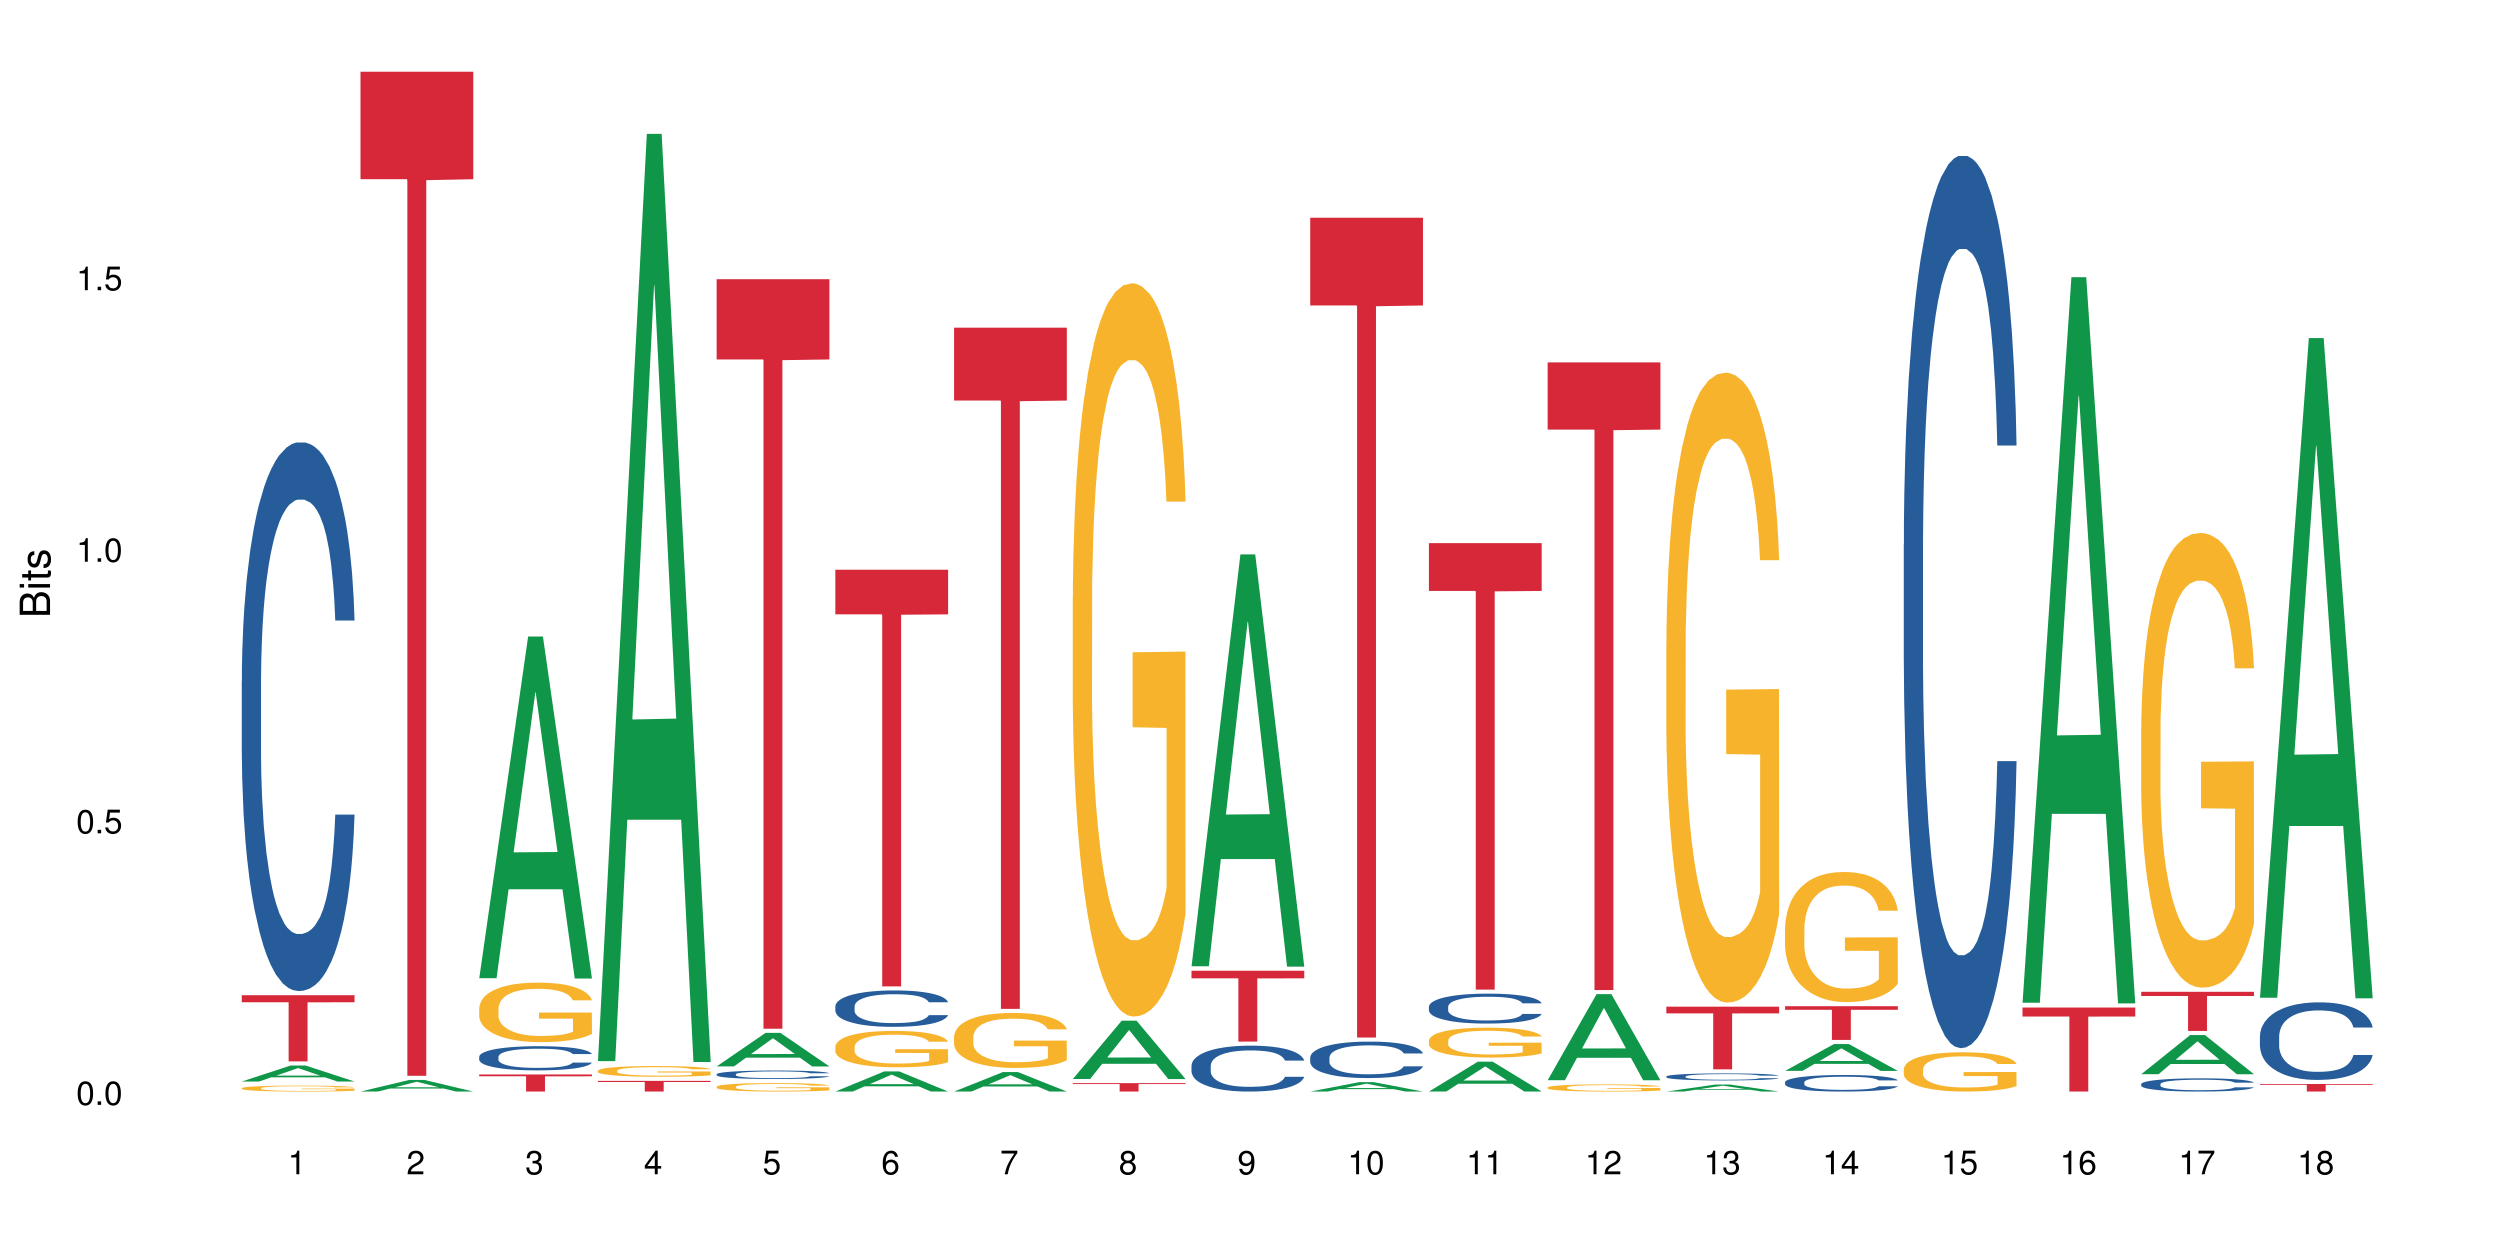 <?xml version="1.0" encoding="UTF-8"?>
<svg xmlns="http://www.w3.org/2000/svg" xmlns:xlink="http://www.w3.org/1999/xlink" width="720pt" height="360pt" viewBox="0 0 720 360" version="1.1">
<defs>
<g>
<symbol overflow="visible" id="glyph0-0">
<path style="stroke:none;" d=""/>
</symbol>
<symbol overflow="visible" id="glyph0-1">
<path style="stroke:none;" d="M 2.641 -6.797 C 2 -6.797 1.422 -6.531 1.078 -6.047 C 0.641 -5.453 0.406 -4.547 0.406 -3.297 C 0.406 -1 1.188 0.219 2.641 0.219 C 4.078 0.219 4.859 -1 4.859 -3.234 C 4.859 -4.562 4.656 -5.438 4.203 -6.047 C 3.844 -6.531 3.281 -6.797 2.641 -6.797 Z M 2.641 -6.047 C 3.547 -6.047 4 -5.125 4 -3.312 C 4 -1.375 3.562 -0.484 2.625 -0.484 C 1.734 -0.484 1.281 -1.422 1.281 -3.281 C 1.281 -5.141 1.734 -6.047 2.641 -6.047 Z M 2.641 -6.047 "/>
</symbol>
<symbol overflow="visible" id="glyph0-2">
<path style="stroke:none;" d="M 1.828 -1 L 0.828 -1 L 0.828 0 L 1.828 0 Z M 1.828 -1 "/>
</symbol>
<symbol overflow="visible" id="glyph0-3">
<path style="stroke:none;" d="M 4.562 -6.797 L 1.062 -6.797 L 0.547 -3.094 L 1.328 -3.094 C 1.719 -3.562 2.047 -3.734 2.578 -3.734 C 3.484 -3.734 4.062 -3.109 4.062 -2.094 C 4.062 -1.125 3.484 -0.531 2.578 -0.531 C 1.828 -0.531 1.375 -0.906 1.188 -1.672 L 0.328 -1.672 C 0.453 -1.109 0.547 -0.844 0.75 -0.594 C 1.125 -0.078 1.828 0.219 2.594 0.219 C 3.969 0.219 4.922 -0.781 4.922 -2.219 C 4.922 -3.562 4.031 -4.484 2.719 -4.484 C 2.25 -4.484 1.859 -4.359 1.469 -4.062 L 1.734 -5.969 L 4.562 -5.969 Z M 4.562 -6.797 "/>
</symbol>
<symbol overflow="visible" id="glyph0-4">
<path style="stroke:none;" d="M 2.484 -4.844 L 2.484 0 L 3.328 0 L 3.328 -6.797 L 2.766 -6.797 C 2.469 -5.75 2.281 -5.609 0.984 -5.453 L 0.984 -4.844 Z M 2.484 -4.844 "/>
</symbol>
<symbol overflow="visible" id="glyph0-5">
<path style="stroke:none;" d="M 4.859 -0.828 L 1.281 -0.828 C 1.359 -1.391 1.672 -1.75 2.5 -2.234 L 3.469 -2.75 C 4.406 -3.266 4.906 -3.969 4.906 -4.812 C 4.906 -5.375 4.672 -5.906 4.266 -6.266 C 3.859 -6.625 3.375 -6.797 2.719 -6.797 C 1.859 -6.797 1.219 -6.5 0.844 -5.922 C 0.609 -5.562 0.5 -5.125 0.484 -4.438 L 1.328 -4.438 C 1.359 -4.906 1.406 -5.188 1.531 -5.406 C 1.75 -5.812 2.188 -6.062 2.703 -6.062 C 3.469 -6.062 4.031 -5.516 4.031 -4.781 C 4.031 -4.25 3.719 -3.797 3.125 -3.438 L 2.234 -2.938 C 0.812 -2.141 0.406 -1.5 0.328 0 L 4.859 0 Z M 4.859 -0.828 "/>
</symbol>
<symbol overflow="visible" id="glyph0-6">
<path style="stroke:none;" d="M 2.125 -3.125 L 2.578 -3.125 C 3.516 -3.125 3.984 -2.703 3.984 -1.891 C 3.984 -1.031 3.469 -0.531 2.578 -0.531 C 1.656 -0.531 1.203 -0.984 1.156 -1.969 L 0.312 -1.969 C 0.344 -1.422 0.438 -1.078 0.609 -0.766 C 0.953 -0.109 1.625 0.219 2.547 0.219 C 3.953 0.219 4.859 -0.609 4.859 -1.906 C 4.859 -2.766 4.516 -3.25 3.703 -3.516 C 4.344 -3.766 4.656 -4.25 4.656 -4.938 C 4.656 -6.109 3.875 -6.797 2.578 -6.797 C 1.203 -6.797 0.484 -6.047 0.453 -4.609 L 1.297 -4.609 C 1.312 -5.016 1.344 -5.25 1.453 -5.453 C 1.641 -5.828 2.062 -6.062 2.594 -6.062 C 3.344 -6.062 3.797 -5.625 3.797 -4.906 C 3.797 -4.422 3.609 -4.141 3.25 -3.984 C 3.016 -3.891 2.719 -3.844 2.125 -3.844 Z M 2.125 -3.125 "/>
</symbol>
<symbol overflow="visible" id="glyph0-7">
<path style="stroke:none;" d="M 3.141 -1.625 L 3.141 0 L 3.984 0 L 3.984 -1.625 L 4.984 -1.625 L 4.984 -2.391 L 3.984 -2.391 L 3.984 -6.797 L 3.359 -6.797 L 0.266 -2.516 L 0.266 -1.625 Z M 3.141 -2.391 L 1 -2.391 L 3.141 -5.359 Z M 3.141 -2.391 "/>
</symbol>
<symbol overflow="visible" id="glyph0-8">
<path style="stroke:none;" d="M 4.781 -5.031 C 4.609 -6.141 3.891 -6.797 2.844 -6.797 C 2.094 -6.797 1.422 -6.438 1.031 -5.828 C 0.609 -5.172 0.406 -4.344 0.406 -3.094 C 0.406 -1.953 0.578 -1.234 0.984 -0.625 C 1.359 -0.078 1.953 0.219 2.703 0.219 C 3.984 0.219 4.922 -0.734 4.922 -2.078 C 4.922 -3.344 4.062 -4.234 2.844 -4.234 C 2.172 -4.234 1.641 -3.969 1.281 -3.469 C 1.281 -5.125 1.828 -6.047 2.797 -6.047 C 3.391 -6.047 3.797 -5.672 3.938 -5.031 Z M 2.734 -3.484 C 3.547 -3.484 4.062 -2.922 4.062 -2 C 4.062 -1.156 3.484 -0.531 2.703 -0.531 C 1.922 -0.531 1.328 -1.188 1.328 -2.047 C 1.328 -2.891 1.906 -3.484 2.734 -3.484 Z M 2.734 -3.484 "/>
</symbol>
<symbol overflow="visible" id="glyph0-9">
<path style="stroke:none;" d="M 4.984 -6.797 L 0.438 -6.797 L 0.438 -5.969 L 4.109 -5.969 C 2.5 -3.656 1.828 -2.234 1.328 0 L 2.219 0 C 2.594 -2.172 3.453 -4.047 4.984 -6.094 Z M 4.984 -6.797 "/>
</symbol>
<symbol overflow="visible" id="glyph0-10">
<path style="stroke:none;" d="M 3.75 -3.578 C 4.453 -4 4.688 -4.344 4.688 -4.984 C 4.688 -6.047 3.844 -6.797 2.641 -6.797 C 1.438 -6.797 0.594 -6.047 0.594 -4.984 C 0.594 -4.359 0.828 -4.016 1.516 -3.578 C 0.734 -3.203 0.359 -2.641 0.359 -1.891 C 0.359 -0.641 1.297 0.219 2.641 0.219 C 3.984 0.219 4.922 -0.641 4.922 -1.875 C 4.922 -2.641 4.531 -3.203 3.75 -3.578 Z M 2.641 -6.047 C 3.359 -6.047 3.812 -5.625 3.812 -4.969 C 3.812 -4.344 3.344 -3.922 2.641 -3.922 C 1.922 -3.922 1.453 -4.344 1.453 -4.984 C 1.453 -5.625 1.922 -6.047 2.641 -6.047 Z M 2.641 -3.203 C 3.484 -3.203 4.062 -2.672 4.062 -1.875 C 4.062 -1.062 3.484 -0.531 2.625 -0.531 C 1.797 -0.531 1.219 -1.078 1.219 -1.875 C 1.219 -2.672 1.797 -3.203 2.641 -3.203 Z M 2.641 -3.203 "/>
</symbol>
<symbol overflow="visible" id="glyph0-11">
<path style="stroke:none;" d="M 0.516 -1.547 C 0.672 -0.438 1.406 0.219 2.438 0.219 C 3.188 0.219 3.859 -0.141 4.266 -0.75 C 4.688 -1.406 4.891 -2.25 4.891 -3.484 C 4.891 -4.625 4.703 -5.359 4.312 -5.953 C 3.938 -6.5 3.344 -6.797 2.594 -6.797 C 1.297 -6.797 0.359 -5.844 0.359 -4.516 C 0.359 -3.25 1.234 -2.344 2.453 -2.344 C 3.094 -2.344 3.562 -2.578 4.016 -3.109 C 4 -1.453 3.469 -0.531 2.5 -0.531 C 1.906 -0.531 1.484 -0.906 1.359 -1.547 Z M 2.578 -6.062 C 3.375 -6.062 3.969 -5.406 3.969 -4.531 C 3.969 -3.688 3.375 -3.094 2.547 -3.094 C 1.734 -3.094 1.234 -3.672 1.234 -4.578 C 1.234 -5.438 1.797 -6.062 2.578 -6.062 Z M 2.578 -6.062 "/>
</symbol>
<symbol overflow="visible" id="glyph1-0">
<path style="stroke:none;" d=""/>
</symbol>
<symbol overflow="visible" id="glyph1-1">
<path style="stroke:none;" d="M 0 -0.953 L 0 -4.891 C 0 -5.719 -0.234 -6.344 -0.734 -6.797 C -1.188 -7.234 -1.812 -7.469 -2.5 -7.469 C -3.547 -7.469 -4.188 -7 -4.625 -5.875 C -4.984 -6.672 -5.641 -7.094 -6.531 -7.094 C -7.156 -7.094 -7.734 -6.859 -8.141 -6.391 C -8.562 -5.938 -8.75 -5.344 -8.75 -4.5 L -8.75 -0.953 Z M -4.984 -2.062 L -7.766 -2.062 L -7.766 -4.219 C -7.766 -4.844 -7.688 -5.203 -7.453 -5.5 C -7.219 -5.812 -6.859 -5.969 -6.375 -5.969 C -5.906 -5.969 -5.531 -5.812 -5.297 -5.5 C -5.062 -5.203 -4.984 -4.844 -4.984 -4.219 Z M -0.984 -2.062 L -4 -2.062 L -4 -4.781 C -4 -5.328 -3.859 -5.688 -3.578 -5.953 C -3.297 -6.219 -2.922 -6.359 -2.484 -6.359 C -2.062 -6.359 -1.688 -6.219 -1.406 -5.953 C -1.109 -5.688 -0.984 -5.328 -0.984 -4.781 Z M -0.984 -2.062 "/>
</symbol>
<symbol overflow="visible" id="glyph1-2">
<path style="stroke:none;" d="M -6.281 -1.797 L -6.281 -0.797 L 0 -0.797 L 0 -1.797 Z M -8.75 -1.797 L -8.75 -0.797 L -7.484 -0.797 L -7.484 -1.797 Z M -8.75 -1.797 "/>
</symbol>
<symbol overflow="visible" id="glyph1-3">
<path style="stroke:none;" d="M -6.281 -3.047 L -6.281 -2.016 L -8.016 -2.016 L -8.016 -1.016 L -6.281 -1.016 L -6.281 -0.172 L -5.469 -0.172 L -5.469 -1.016 L -0.719 -1.016 C -0.078 -1.016 0.281 -1.453 0.281 -2.234 C 0.281 -2.469 0.25 -2.719 0.188 -3.047 L -0.641 -3.047 C -0.609 -2.922 -0.594 -2.766 -0.594 -2.562 C -0.594 -2.141 -0.719 -2.016 -1.156 -2.016 L -5.469 -2.016 L -5.469 -3.047 Z M -6.281 -3.047 "/>
</symbol>
<symbol overflow="visible" id="glyph1-4">
<path style="stroke:none;" d="M -4.531 -5.25 C -5.766 -5.25 -6.469 -4.422 -6.469 -2.969 C -6.469 -1.516 -5.719 -0.562 -4.547 -0.562 C -3.562 -0.562 -3.094 -1.062 -2.734 -2.562 L -2.516 -3.484 C -2.344 -4.188 -2.094 -4.469 -1.625 -4.469 C -1.047 -4.469 -0.641 -3.875 -0.641 -3 C -0.641 -2.453 -0.797 -2 -1.062 -1.75 C -1.25 -1.594 -1.422 -1.531 -1.875 -1.469 L -1.875 -0.406 C -0.422 -0.453 0.281 -1.266 0.281 -2.922 C 0.281 -4.5 -0.5 -5.516 -1.719 -5.516 C -2.656 -5.516 -3.172 -4.984 -3.469 -3.734 L -3.703 -2.766 C -3.891 -1.953 -4.156 -1.609 -4.594 -1.609 C -5.172 -1.609 -5.547 -2.125 -5.547 -2.938 C -5.547 -3.75 -5.203 -4.172 -4.531 -4.203 Z M -4.531 -5.25 "/>
</symbol>
</g>
</defs>
<g id="surface27609">
<rect x="0" y="0" width="720" height="360" style="fill:rgb(100%,100%,100%);fill-opacity:1;stroke:none;"/>
<path style=" stroke:none;fill-rule:nonzero;fill:rgb(6.275%,58.824%,28.235%);fill-opacity:1;" d="M 69.629 311.473 L 69.664 311.469 L 83.719 306.867 L 87.984 306.867 L 102.109 311.477 L 97.148 311.477 L 93.609 310.273 L 78.098 310.273 L 74.625 311.473 L 69.629 311.473 L 79.59 309.777 L 92.184 309.773 L 85.902 307.621 L 85.836 307.617 L 85.766 307.629 L 79.555 309.773 L 79.59 309.777 Z M 69.629 311.473 "/>
<path style=" stroke:none;fill-rule:nonzero;fill:rgb(14.51%,36.078%,60%);fill-opacity:1;" d="M 69.629 196.184 L 69.668 196.039 L 69.668 192.57 L 69.789 187.086 L 70.066 180.152 L 70.344 175.387 L 71.055 166.867 L 72.047 158.633 L 73.074 152.281 L 73.828 148.527 L 74.5 145.637 L 76.047 140.293 L 77.035 137.551 L 78.105 135.094 L 79.414 132.641 L 80.363 131.195 L 82.504 128.887 L 84.086 127.875 L 85.316 127.441 L 87.969 127.441 L 89.555 128.02 L 90.703 128.742 L 91.969 129.895 L 93.039 131.195 L 94.902 134.371 L 96.562 138.418 L 97.316 140.727 L 98.504 145.203 L 99.418 149.535 L 100.051 153.293 L 100.762 158.633 L 101.398 165.133 L 101.871 172.5 L 102.109 178.707 L 96.562 178.707 L 96.285 172.934 L 95.969 168.453 L 95.375 162.535 L 94.781 158.348 L 93.949 154.156 L 93.199 151.414 L 92.168 148.672 L 91.258 146.938 L 90.305 145.637 L 89.395 144.77 L 87.652 143.906 L 85.633 143.906 L 84.879 144.191 L 83.336 145.348 L 82.504 146.359 L 81.312 148.383 L 80.484 150.258 L 79.492 153.148 L 78.82 155.602 L 77.988 159.355 L 77.395 162.68 L 76.719 167.445 L 76.324 171.055 L 75.969 175.098 L 75.648 179.863 L 75.414 184.918 L 75.254 190.262 L 75.176 195.461 L 75.176 217.844 L 75.254 223.043 L 75.453 229.109 L 75.969 237.918 L 76.719 245.574 L 77.59 251.637 L 78.422 255.969 L 78.898 257.992 L 79.531 260.301 L 80.523 263.191 L 81.949 266.078 L 82.781 267.234 L 84.047 268.391 L 85.355 268.969 L 87.098 268.969 L 88.641 268.391 L 89.672 267.668 L 90.742 266.512 L 92.207 264.059 L 93.117 261.746 L 93.91 259.004 L 94.504 256.258 L 94.902 253.949 L 95.496 249.473 L 95.969 244.562 L 96.328 239.508 L 96.562 234.598 L 102.109 234.598 L 101.871 240.375 L 101.516 246.004 L 101.16 250.195 L 100.605 255.25 L 99.973 259.727 L 99.059 264.781 L 98.309 268.102 L 97.316 271.711 L 96.406 274.457 L 95.414 276.91 L 93.949 279.797 L 93 281.242 L 91.969 282.543 L 90.742 283.699 L 89.195 284.707 L 87.531 285.285 L 85.988 285.43 L 84.324 285.141 L 83.098 284.562 L 81.473 283.266 L 79.453 280.664 L 77.988 277.922 L 76.84 275.176 L 75.848 272.289 L 74.738 268.391 L 73.312 262.035 L 72.441 257.125 L 71.848 253.082 L 71.176 247.449 L 70.699 242.395 L 70.145 234.309 L 69.75 224.055 L 69.629 216.113 Z M 69.629 196.184 "/>
<path style=" stroke:none;fill-rule:nonzero;fill:rgb(96.863%,70.196%,16.863%);fill-opacity:1;" d="M 69.629 313.391 L 69.668 313.391 L 69.668 313.359 L 69.828 313.289 L 70.223 313.191 L 70.738 313.109 L 71.293 313.047 L 71.648 313.016 L 72.242 312.969 L 72.758 312.934 L 74.066 312.863 L 75.73 312.797 L 76.641 312.77 L 77.672 312.742 L 79.137 312.711 L 79.809 312.703 L 81.867 312.676 L 84.207 312.66 L 86.781 312.656 L 87.969 312.656 L 89.594 312.664 L 91.812 312.68 L 93.078 312.695 L 94.07 312.711 L 95.098 312.734 L 96.367 312.766 L 97.555 312.801 L 98.504 312.84 L 99.457 312.887 L 100.246 312.938 L 100.922 312.992 L 101.516 313.059 L 101.871 313.113 L 102.109 313.168 L 96.605 313.168 L 96.285 313.113 L 95.93 313.07 L 95.336 313.02 L 94.742 312.98 L 94.148 312.949 L 93.039 312.91 L 92.09 312.887 L 90.898 312.863 L 89.75 312.848 L 88.445 312.84 L 87.652 312.836 L 85.551 312.836 L 83.652 312.848 L 82.543 312.859 L 81.75 312.871 L 80.641 312.895 L 79.969 312.914 L 79.57 312.926 L 78.383 312.977 L 77.59 313.02 L 77.156 313.051 L 76.602 313.098 L 76.203 313.137 L 75.77 313.199 L 75.531 313.25 L 75.215 313.355 L 75.176 313.637 L 75.293 313.695 L 75.531 313.762 L 75.848 313.816 L 76.324 313.875 L 76.797 313.922 L 77.629 313.98 L 78.344 314.023 L 78.898 314.051 L 79.969 314.094 L 80.402 314.105 L 81.434 314.133 L 82.504 314.156 L 83.809 314.176 L 84.801 314.184 L 86.383 314.191 L 88.406 314.191 L 90.781 314.184 L 92.285 314.172 L 93.316 314.156 L 93.988 314.148 L 94.82 314.129 L 95.414 314.113 L 95.969 314.098 L 96.645 314.07 L 96.645 313.695 L 86.859 313.695 L 86.859 313.52 L 102.07 313.516 L 102.109 314.129 L 101.277 314.172 L 100.246 314.211 L 99.258 314.242 L 98.227 314.27 L 96.762 314.301 L 95.574 314.32 L 93.75 314.34 L 92.09 314.355 L 90.344 314.363 L 88.801 314.367 L 86.98 314.371 L 85.355 314.367 L 83.613 314.359 L 82.227 314.344 L 80.957 314.328 L 79.691 314.309 L 78.105 314.277 L 77.074 314.25 L 76.008 314.219 L 74.938 314.18 L 73.988 314.137 L 73.352 314.102 L 72.719 314.066 L 72.047 314.02 L 71.41 313.965 L 70.938 313.918 L 70.5 313.863 L 70.184 313.809 L 69.867 313.738 L 69.707 313.684 L 69.629 313.637 Z M 69.629 313.391 "/>
<path style=" stroke:none;fill-rule:nonzero;fill:rgb(83.922%,15.686%,22.353%);fill-opacity:1;" d="M 69.629 286.609 L 102.109 286.609 L 102.109 288.652 L 88.574 288.672 L 88.574 305.688 L 83.125 305.688 L 83.125 288.688 L 83.047 288.652 L 69.629 288.652 Z M 69.629 286.609 "/>
<path style=" stroke:none;fill-rule:nonzero;fill:rgb(6.275%,58.824%,28.235%);fill-opacity:1;" d="M 103.82 314.367 L 103.855 314.363 L 117.906 311.012 L 122.176 311.012 L 136.301 314.371 L 131.336 314.371 L 127.797 313.496 L 112.285 313.496 L 108.816 314.367 L 103.82 314.367 L 113.777 313.133 L 126.375 313.129 L 120.094 311.562 L 120.023 311.559 L 119.957 311.566 L 113.742 313.129 L 113.777 313.133 Z M 103.82 314.367 "/>
<path style=" stroke:none;fill-rule:nonzero;fill:rgb(83.922%,15.686%,22.353%);fill-opacity:1;" d="M 103.82 20.664 L 136.301 20.664 L 136.301 51.617 L 122.762 51.887 L 122.762 309.832 L 117.316 309.832 L 117.316 52.16 L 117.238 51.617 L 103.82 51.617 Z M 103.82 20.664 "/>
<path style=" stroke:none;fill-rule:nonzero;fill:rgb(6.275%,58.824%,28.235%);fill-opacity:1;" d="M 138.008 281.73 L 138.043 281.637 L 152.098 183.32 L 156.367 183.32 L 170.488 281.82 L 165.527 281.82 L 161.988 256.109 L 146.477 256.109 L 143.008 281.73 L 138.008 281.73 L 147.969 245.473 L 160.566 245.379 L 154.285 199.414 L 154.215 199.32 L 154.145 199.598 L 147.934 245.379 L 147.969 245.473 Z M 138.008 281.73 "/>
<path style=" stroke:none;fill-rule:nonzero;fill:rgb(14.51%,36.078%,60%);fill-opacity:1;" d="M 138.008 304.336 L 138.047 304.332 L 138.047 304.18 L 138.168 303.938 L 138.445 303.633 L 138.723 303.422 L 139.434 303.047 L 140.426 302.684 L 141.457 302.402 L 142.207 302.238 L 142.883 302.109 L 144.426 301.875 L 145.418 301.754 L 146.484 301.648 L 147.793 301.539 L 148.742 301.477 L 150.883 301.375 L 152.465 301.328 L 153.695 301.309 L 156.348 301.309 L 157.934 301.336 L 159.082 301.367 L 160.348 301.418 L 161.418 301.477 L 163.281 301.613 L 164.945 301.793 L 165.695 301.895 L 166.887 302.094 L 167.797 302.281 L 168.43 302.449 L 169.145 302.684 L 169.777 302.969 L 170.25 303.293 L 170.488 303.566 L 164.945 303.566 L 164.668 303.312 L 164.352 303.117 L 163.754 302.855 L 163.16 302.672 L 162.328 302.488 L 161.578 302.367 L 160.547 302.246 L 159.637 302.168 L 158.688 302.109 L 157.773 302.074 L 156.031 302.035 L 154.012 302.035 L 153.258 302.047 L 151.715 302.098 L 150.883 302.145 L 149.695 302.23 L 148.863 302.316 L 147.871 302.441 L 147.199 302.551 L 146.367 302.715 L 145.773 302.863 L 145.098 303.07 L 144.703 303.23 L 144.348 303.41 L 144.031 303.617 L 143.793 303.84 L 143.633 304.078 L 143.555 304.305 L 143.555 305.293 L 143.633 305.52 L 143.832 305.789 L 144.348 306.176 L 145.098 306.512 L 145.969 306.781 L 146.801 306.969 L 147.277 307.059 L 147.91 307.16 L 148.902 307.289 L 150.328 307.414 L 151.16 307.465 L 152.426 307.516 L 153.734 307.543 L 155.477 307.543 L 157.023 307.516 L 158.051 307.484 L 159.121 307.434 L 160.586 307.328 L 161.496 307.227 L 162.289 307.105 L 162.883 306.984 L 163.281 306.883 L 163.875 306.684 L 164.352 306.469 L 164.707 306.246 L 164.945 306.027 L 170.488 306.027 L 170.25 306.285 L 169.895 306.531 L 169.539 306.715 L 168.984 306.938 L 168.352 307.137 L 167.438 307.359 L 166.688 307.504 L 165.695 307.664 L 164.785 307.785 L 163.797 307.891 L 162.328 308.02 L 161.379 308.082 L 160.348 308.141 L 159.121 308.191 L 157.578 308.234 L 155.914 308.262 L 154.367 308.27 L 152.703 308.254 L 151.477 308.23 L 149.852 308.172 L 147.832 308.059 L 146.367 307.938 L 145.219 307.816 L 144.227 307.688 L 143.117 307.516 L 141.691 307.238 L 140.82 307.02 L 140.227 306.844 L 139.555 306.594 L 139.078 306.371 L 138.523 306.016 L 138.129 305.566 L 138.008 305.215 Z M 138.008 304.336 "/>
<path style=" stroke:none;fill-rule:nonzero;fill:rgb(96.863%,70.196%,16.863%);fill-opacity:1;" d="M 138.008 290.336 L 138.047 290.32 L 138.047 290.008 L 138.207 289.305 L 138.602 288.336 L 139.117 287.539 L 139.672 286.91 L 140.027 286.582 L 140.625 286.113 L 141.137 285.77 L 142.445 285.066 L 144.109 284.41 L 145.02 284.129 L 146.051 283.863 L 147.516 283.562 L 148.188 283.453 L 150.25 283.203 L 152.586 283.047 L 155.16 283 L 156.348 283.016 L 157.973 283.078 L 160.191 283.25 L 161.457 283.406 L 162.449 283.562 L 163.477 283.77 L 164.746 284.082 L 165.934 284.457 L 166.887 284.832 L 167.836 285.301 L 168.629 285.801 L 169.301 286.348 L 169.895 287.004 L 170.25 287.555 L 170.488 288.102 L 164.984 288.102 L 164.668 287.555 L 164.309 287.133 L 163.715 286.613 L 163.121 286.238 L 162.527 285.941 L 161.418 285.535 L 160.469 285.285 L 159.281 285.066 L 158.133 284.926 L 156.824 284.832 L 156.031 284.801 L 153.934 284.801 L 152.031 284.91 L 150.922 285.035 L 150.129 285.16 L 149.02 285.395 L 148.348 285.582 L 147.953 285.707 L 146.762 286.191 L 145.969 286.629 L 145.535 286.926 L 144.98 287.398 L 144.586 287.82 L 144.148 288.445 L 143.91 288.914 L 143.594 289.977 L 143.555 292.793 L 143.672 293.387 L 143.91 294.031 L 144.227 294.594 L 144.703 295.188 L 145.18 295.641 L 146.012 296.25 L 146.723 296.656 L 147.277 296.922 L 148.348 297.348 L 148.781 297.488 L 149.812 297.77 L 150.883 297.988 L 152.191 298.176 L 153.18 298.27 L 154.766 298.348 L 156.785 298.348 L 159.16 298.254 L 160.668 298.129 L 161.695 298.004 L 162.371 297.895 L 163.199 297.723 L 163.797 297.566 L 164.352 297.395 L 165.023 297.125 L 165.023 293.387 L 155.238 293.371 L 155.238 291.621 L 170.449 291.605 L 170.488 297.723 L 169.656 298.145 L 168.629 298.551 L 167.637 298.863 L 166.609 299.129 L 165.141 299.426 L 163.953 299.613 L 162.133 299.832 L 160.469 299.973 L 158.727 300.066 L 157.18 300.113 L 155.359 300.129 L 153.734 300.098 L 151.992 300.004 L 150.605 299.879 L 149.336 299.723 L 148.07 299.52 L 146.484 299.191 L 145.457 298.926 L 144.387 298.598 L 143.316 298.207 L 142.367 297.785 L 141.73 297.457 L 141.098 297.078 L 140.426 296.609 L 139.793 296.078 L 139.316 295.594 L 138.879 295.047 L 138.562 294.531 L 138.246 293.828 L 138.09 293.262 L 138.008 292.777 Z M 138.008 290.336 "/>
<path style=" stroke:none;fill-rule:nonzero;fill:rgb(83.922%,15.686%,22.353%);fill-opacity:1;" d="M 138.008 309.445 L 170.488 309.445 L 170.488 309.973 L 156.953 309.98 L 156.953 314.371 L 151.508 314.371 L 151.508 309.984 L 151.426 309.973 L 138.008 309.973 Z M 138.008 309.445 "/>
<path style=" stroke:none;fill-rule:nonzero;fill:rgb(6.275%,58.824%,28.235%);fill-opacity:1;" d="M 172.199 305.598 L 172.234 305.344 L 186.289 38.547 L 190.555 38.547 L 204.68 305.848 L 199.719 305.848 L 196.176 236.074 L 180.664 236.074 L 177.195 305.598 L 172.199 305.598 L 182.156 207.211 L 194.754 206.957 L 188.473 82.219 L 188.406 81.965 L 188.336 82.719 L 182.125 206.957 L 182.156 207.211 Z M 172.199 305.598 "/>
<path style=" stroke:none;fill-rule:nonzero;fill:rgb(96.863%,70.196%,16.863%);fill-opacity:1;" d="M 172.199 308.348 L 172.238 308.344 L 172.238 308.289 L 172.398 308.16 L 172.793 307.988 L 173.309 307.844 L 173.863 307.73 L 174.219 307.672 L 174.812 307.586 L 175.328 307.523 L 176.637 307.398 L 178.301 307.281 L 179.211 307.23 L 180.238 307.184 L 181.707 307.129 L 182.379 307.109 L 184.438 307.062 L 186.777 307.035 L 189.352 307.027 L 190.539 307.031 L 192.164 307.043 L 194.379 307.07 L 195.648 307.102 L 196.637 307.129 L 197.668 307.164 L 198.938 307.223 L 200.125 307.289 L 201.074 307.355 L 202.023 307.441 L 202.816 307.531 L 203.492 307.629 L 204.086 307.746 L 204.441 307.848 L 204.68 307.945 L 199.172 307.945 L 198.855 307.848 L 198.5 307.77 L 197.906 307.676 L 197.312 307.609 L 196.719 307.555 L 195.609 307.484 L 194.656 307.438 L 193.469 307.398 L 192.32 307.375 L 191.016 307.355 L 190.223 307.352 L 188.121 307.352 L 186.223 307.371 L 185.113 307.395 L 184.32 307.414 L 183.211 307.457 L 182.539 307.492 L 182.141 307.516 L 180.953 307.602 L 180.16 307.68 L 179.727 307.734 L 179.172 307.816 L 178.773 307.895 L 178.34 308.008 L 178.102 308.09 L 177.785 308.281 L 177.746 308.789 L 177.863 308.895 L 178.102 309.012 L 178.418 309.113 L 178.895 309.219 L 179.367 309.301 L 180.199 309.41 L 180.914 309.484 L 181.469 309.531 L 182.539 309.609 L 182.973 309.633 L 184.004 309.684 L 185.07 309.723 L 186.379 309.758 L 187.371 309.773 L 188.953 309.789 L 190.973 309.789 L 193.352 309.77 L 194.855 309.75 L 195.887 309.727 L 196.559 309.707 L 197.391 309.676 L 197.984 309.648 L 198.539 309.617 L 199.215 309.57 L 199.215 308.895 L 189.43 308.895 L 189.43 308.578 L 204.641 308.574 L 204.68 309.676 L 203.848 309.75 L 202.816 309.824 L 201.828 309.883 L 200.797 309.93 L 199.332 309.98 L 198.145 310.016 L 196.32 310.055 L 194.656 310.082 L 192.914 310.098 L 191.371 310.105 L 189.547 310.109 L 187.926 310.102 L 186.18 310.086 L 184.793 310.062 L 183.527 310.035 L 182.262 310 L 180.676 309.941 L 179.645 309.891 L 178.574 309.832 L 177.508 309.762 L 176.555 309.688 L 175.922 309.629 L 175.289 309.559 L 174.613 309.477 L 173.98 309.379 L 173.508 309.293 L 173.07 309.195 L 172.754 309.102 L 172.438 308.977 L 172.277 308.875 L 172.199 308.785 Z M 172.199 308.348 "/>
<path style=" stroke:none;fill-rule:nonzero;fill:rgb(83.922%,15.686%,22.353%);fill-opacity:1;" d="M 172.199 311.289 L 204.68 311.289 L 204.68 311.617 L 191.141 311.621 L 191.141 314.371 L 185.695 314.371 L 185.695 311.625 L 185.617 311.617 L 172.199 311.617 Z M 172.199 311.289 "/>
<path style=" stroke:none;fill-rule:nonzero;fill:rgb(6.275%,58.824%,28.235%);fill-opacity:1;" d="M 206.391 307.125 L 206.422 307.117 L 220.477 297.465 L 224.746 297.465 L 238.867 307.137 L 233.906 307.137 L 230.367 304.609 L 214.855 304.609 L 211.387 307.125 L 206.391 307.125 L 216.348 303.566 L 228.945 303.559 L 222.664 299.043 L 222.594 299.035 L 222.523 299.062 L 216.312 303.559 L 216.348 303.566 Z M 206.391 307.125 "/>
<path style=" stroke:none;fill-rule:nonzero;fill:rgb(14.51%,36.078%,60%);fill-opacity:1;" d="M 206.391 309.375 L 206.43 309.375 L 206.43 309.32 L 206.547 309.234 L 206.824 309.129 L 207.102 309.055 L 207.816 308.922 L 208.805 308.797 L 209.836 308.699 L 210.586 308.641 L 211.262 308.598 L 212.805 308.512 L 213.797 308.473 L 214.867 308.434 L 216.172 308.395 L 217.125 308.375 L 219.262 308.336 L 220.848 308.32 L 222.074 308.316 L 224.727 308.316 L 226.312 308.324 L 227.461 308.336 L 228.73 308.352 L 229.797 308.375 L 231.66 308.422 L 233.324 308.484 L 234.078 308.52 L 235.266 308.59 L 236.176 308.656 L 236.809 308.715 L 237.523 308.797 L 238.156 308.898 L 238.633 309.012 L 238.867 309.105 L 233.324 309.105 L 233.047 309.016 L 232.73 308.949 L 232.137 308.855 L 231.543 308.793 L 230.711 308.727 L 229.957 308.684 L 228.926 308.645 L 228.016 308.617 L 227.066 308.598 L 226.152 308.582 L 224.41 308.57 L 222.391 308.57 L 221.637 308.574 L 220.094 308.59 L 219.262 308.605 L 218.074 308.637 L 217.242 308.668 L 216.25 308.711 L 215.578 308.75 L 214.746 308.809 L 214.152 308.859 L 213.48 308.934 L 213.082 308.988 L 212.727 309.051 L 212.41 309.125 L 212.172 309.203 L 212.012 309.285 L 211.934 309.363 L 211.934 309.711 L 212.012 309.789 L 212.211 309.883 L 212.727 310.02 L 213.48 310.137 L 214.352 310.23 L 215.184 310.297 L 215.656 310.328 L 216.293 310.367 L 217.281 310.41 L 218.707 310.453 L 219.539 310.473 L 220.809 310.492 L 222.113 310.5 L 223.855 310.5 L 225.402 310.492 L 226.43 310.48 L 227.5 310.461 L 228.965 310.422 L 229.879 310.387 L 230.668 310.344 L 231.266 310.305 L 231.66 310.266 L 232.254 310.199 L 232.73 310.121 L 233.086 310.043 L 233.324 309.969 L 238.867 309.969 L 238.633 310.059 L 238.273 310.145 L 237.918 310.211 L 237.363 310.289 L 236.73 310.355 L 235.82 310.434 L 235.066 310.484 L 234.078 310.543 L 233.164 310.582 L 232.176 310.621 L 230.711 310.668 L 229.758 310.688 L 228.73 310.707 L 227.5 310.727 L 225.957 310.742 L 224.293 310.75 L 222.746 310.754 L 221.086 310.75 L 219.855 310.738 L 218.23 310.719 L 216.211 310.68 L 214.746 310.637 L 213.598 310.594 L 212.609 310.551 L 211.5 310.492 L 210.074 310.391 L 209.199 310.316 L 208.605 310.254 L 207.934 310.168 L 207.457 310.09 L 206.902 309.965 L 206.508 309.805 L 206.391 309.684 Z M 206.391 309.375 "/>
<path style=" stroke:none;fill-rule:nonzero;fill:rgb(96.863%,70.196%,16.863%);fill-opacity:1;" d="M 206.391 312.977 L 206.43 312.977 L 206.43 312.93 L 206.586 312.828 L 206.984 312.691 L 207.496 312.578 L 208.051 312.488 L 208.41 312.441 L 209.004 312.375 L 209.52 312.328 L 210.824 312.227 L 212.488 312.133 L 213.398 312.094 L 214.43 312.055 L 215.895 312.012 L 216.57 311.996 L 218.629 311.961 L 220.965 311.938 L 223.539 311.934 L 224.727 311.934 L 226.352 311.945 L 228.57 311.969 L 229.84 311.992 L 230.828 312.012 L 231.859 312.043 L 233.125 312.086 L 234.312 312.141 L 235.266 312.191 L 236.215 312.262 L 237.008 312.332 L 237.68 312.41 L 238.273 312.504 L 238.633 312.582 L 238.867 312.66 L 233.363 312.66 L 233.047 312.582 L 232.691 312.52 L 232.098 312.445 L 231.5 312.395 L 230.906 312.352 L 229.797 312.293 L 228.848 312.258 L 227.66 312.227 L 226.512 312.207 L 225.203 312.191 L 224.41 312.188 L 222.312 312.188 L 220.41 312.203 L 219.301 312.223 L 218.508 312.238 L 217.398 312.273 L 216.727 312.301 L 216.332 312.316 L 215.141 312.387 L 214.352 312.449 L 213.914 312.492 L 213.359 312.559 L 212.965 312.617 L 212.527 312.707 L 212.289 312.773 L 211.973 312.926 L 211.934 313.328 L 212.055 313.41 L 212.289 313.504 L 212.609 313.582 L 213.082 313.668 L 213.559 313.73 L 214.391 313.82 L 215.102 313.875 L 215.656 313.914 L 216.727 313.973 L 217.164 313.996 L 218.191 314.035 L 219.262 314.066 L 220.57 314.094 L 221.559 314.105 L 223.145 314.117 L 225.164 314.117 L 227.539 314.102 L 229.047 314.086 L 230.074 314.066 L 230.75 314.051 L 231.582 314.027 L 232.176 314.004 L 232.73 313.98 L 233.402 313.941 L 233.402 313.41 L 223.621 313.41 L 223.621 313.16 L 238.828 313.156 L 238.867 314.027 L 238.039 314.09 L 237.008 314.145 L 236.016 314.191 L 234.988 314.227 L 233.523 314.27 L 232.332 314.297 L 230.512 314.328 L 228.848 314.348 L 227.105 314.363 L 225.559 314.367 L 223.738 314.371 L 222.113 314.367 L 220.371 314.352 L 218.984 314.336 L 217.719 314.312 L 216.449 314.285 L 214.867 314.238 L 213.836 314.199 L 212.766 314.152 L 211.695 314.098 L 210.746 314.035 L 210.113 313.988 L 209.477 313.938 L 208.805 313.871 L 208.172 313.793 L 207.695 313.727 L 207.262 313.648 L 206.941 313.574 L 206.625 313.473 L 206.469 313.395 L 206.391 313.324 Z M 206.391 312.977 "/>
<path style=" stroke:none;fill-rule:nonzero;fill:rgb(83.922%,15.686%,22.353%);fill-opacity:1;" d="M 206.391 80.418 L 238.867 80.418 L 238.867 103.523 L 225.332 103.727 L 225.332 296.285 L 219.887 296.285 L 219.887 103.93 L 219.809 103.523 L 206.391 103.523 Z M 206.391 80.418 "/>
<path style=" stroke:none;fill-rule:nonzero;fill:rgb(6.275%,58.824%,28.235%);fill-opacity:1;" d="M 240.578 314.363 L 240.613 314.359 L 254.668 308.559 L 258.934 308.559 L 273.059 314.371 L 268.098 314.371 L 264.559 312.855 L 249.047 312.855 L 245.574 314.363 L 240.578 314.363 L 250.539 312.227 L 263.133 312.223 L 256.852 309.508 L 256.785 309.504 L 256.715 309.52 L 250.504 312.223 L 250.539 312.227 Z M 240.578 314.363 "/>
<path style=" stroke:none;fill-rule:nonzero;fill:rgb(14.51%,36.078%,60%);fill-opacity:1;" d="M 240.578 289.812 L 240.617 289.805 L 240.617 289.574 L 240.738 289.211 L 241.016 288.75 L 241.293 288.434 L 242.004 287.871 L 242.996 287.324 L 244.023 286.902 L 244.777 286.656 L 245.449 286.465 L 246.996 286.109 L 247.984 285.93 L 249.055 285.766 L 250.363 285.602 L 251.312 285.508 L 253.453 285.352 L 255.035 285.285 L 256.266 285.258 L 258.918 285.258 L 260.504 285.297 L 261.652 285.344 L 262.918 285.422 L 263.988 285.508 L 265.852 285.719 L 267.512 285.984 L 268.266 286.137 L 269.453 286.434 L 270.367 286.723 L 271 286.973 L 271.711 287.324 L 272.348 287.758 L 272.82 288.242 L 273.059 288.656 L 267.512 288.656 L 267.234 288.273 L 266.918 287.977 L 266.324 287.582 L 265.73 287.305 L 264.898 287.027 L 264.148 286.848 L 263.117 286.664 L 262.207 286.551 L 261.254 286.465 L 260.344 286.406 L 258.602 286.348 L 256.582 286.348 L 255.828 286.367 L 254.285 286.445 L 253.453 286.512 L 252.262 286.645 L 251.434 286.77 L 250.441 286.961 L 249.77 287.125 L 248.938 287.375 L 248.344 287.594 L 247.668 287.91 L 247.273 288.148 L 246.918 288.418 L 246.598 288.73 L 246.363 289.066 L 246.203 289.422 L 246.125 289.766 L 246.125 291.25 L 246.203 291.594 L 246.402 291.996 L 246.918 292.578 L 247.668 293.086 L 248.539 293.488 L 249.371 293.777 L 249.848 293.91 L 250.48 294.062 L 251.473 294.254 L 252.898 294.445 L 253.73 294.523 L 254.996 294.602 L 256.305 294.637 L 258.047 294.637 L 259.59 294.602 L 260.621 294.551 L 261.691 294.477 L 263.156 294.312 L 264.066 294.16 L 264.859 293.977 L 265.453 293.797 L 265.852 293.641 L 266.445 293.348 L 266.918 293.02 L 267.277 292.684 L 267.512 292.359 L 273.059 292.359 L 272.82 292.742 L 272.465 293.117 L 272.109 293.395 L 271.555 293.73 L 270.922 294.023 L 270.008 294.359 L 269.258 294.582 L 268.266 294.82 L 267.355 295 L 266.363 295.164 L 264.898 295.355 L 263.949 295.453 L 262.918 295.539 L 261.691 295.613 L 260.145 295.68 L 258.48 295.719 L 256.938 295.73 L 255.273 295.711 L 254.047 295.672 L 252.422 295.586 L 250.402 295.414 L 248.938 295.23 L 247.789 295.051 L 246.797 294.859 L 245.688 294.602 L 244.262 294.18 L 243.391 293.852 L 242.797 293.586 L 242.125 293.211 L 241.648 292.875 L 241.094 292.34 L 240.699 291.66 L 240.578 291.133 Z M 240.578 289.812 "/>
<path style=" stroke:none;fill-rule:nonzero;fill:rgb(96.863%,70.196%,16.863%);fill-opacity:1;" d="M 240.578 301.395 L 240.617 301.383 L 240.617 301.191 L 240.777 300.762 L 241.172 300.168 L 241.688 299.684 L 242.242 299.301 L 242.598 299.098 L 243.191 298.812 L 243.707 298.602 L 245.016 298.172 L 246.68 297.77 L 247.59 297.598 L 248.621 297.434 L 250.086 297.254 L 250.758 297.188 L 252.816 297.031 L 255.156 296.938 L 257.73 296.91 L 258.918 296.918 L 260.543 296.957 L 262.762 297.062 L 264.027 297.156 L 265.02 297.254 L 266.047 297.379 L 267.316 297.57 L 268.504 297.797 L 269.453 298.027 L 270.406 298.312 L 271.195 298.621 L 271.871 298.957 L 272.465 299.355 L 272.82 299.691 L 273.059 300.027 L 267.555 300.027 L 267.234 299.691 L 266.879 299.434 L 266.285 299.117 L 265.691 298.887 L 265.098 298.707 L 263.988 298.457 L 263.039 298.305 L 261.848 298.172 L 260.699 298.086 L 259.395 298.027 L 258.602 298.008 L 256.5 298.008 L 254.602 298.074 L 253.492 298.152 L 252.699 298.227 L 251.59 298.371 L 250.918 298.488 L 250.52 298.562 L 249.332 298.859 L 248.539 299.129 L 248.105 299.309 L 247.551 299.598 L 247.152 299.855 L 246.719 300.238 L 246.48 300.523 L 246.164 301.172 L 246.125 302.895 L 246.242 303.258 L 246.48 303.652 L 246.797 303.996 L 247.273 304.359 L 247.746 304.637 L 248.578 305.008 L 249.293 305.258 L 249.848 305.418 L 250.918 305.68 L 251.352 305.766 L 252.383 305.938 L 253.453 306.07 L 254.758 306.184 L 255.75 306.242 L 257.332 306.289 L 259.355 306.289 L 261.73 306.234 L 263.234 306.156 L 264.266 306.078 L 264.938 306.012 L 265.77 305.906 L 266.363 305.812 L 266.918 305.707 L 267.594 305.543 L 267.594 303.258 L 257.809 303.25 L 257.809 302.18 L 273.02 302.168 L 273.059 305.906 L 272.227 306.164 L 271.195 306.414 L 270.207 306.605 L 269.176 306.77 L 267.711 306.949 L 266.523 307.066 L 264.699 307.199 L 263.039 307.285 L 261.293 307.344 L 259.75 307.371 L 257.93 307.379 L 256.305 307.359 L 254.562 307.305 L 253.176 307.227 L 251.906 307.133 L 250.641 307.008 L 249.055 306.805 L 248.023 306.645 L 246.957 306.441 L 245.887 306.203 L 244.938 305.945 L 244.301 305.746 L 243.668 305.516 L 242.996 305.227 L 242.359 304.902 L 241.887 304.605 L 241.449 304.273 L 241.133 303.957 L 240.816 303.527 L 240.656 303.184 L 240.578 302.887 Z M 240.578 301.395 "/>
<path style=" stroke:none;fill-rule:nonzero;fill:rgb(83.922%,15.686%,22.353%);fill-opacity:1;" d="M 240.578 164.086 L 273.059 164.086 L 273.059 176.934 L 259.523 177.043 L 259.523 284.078 L 254.074 284.078 L 254.074 177.156 L 253.996 176.934 L 240.578 176.934 Z M 240.578 164.086 "/>
<path style=" stroke:none;fill-rule:nonzero;fill:rgb(6.275%,58.824%,28.235%);fill-opacity:1;" d="M 274.77 314.367 L 274.805 314.359 L 288.855 308.746 L 293.125 308.746 L 307.25 314.371 L 302.285 314.371 L 298.746 312.902 L 283.234 312.902 L 279.766 314.367 L 274.77 314.367 L 284.727 312.293 L 297.324 312.289 L 291.043 309.664 L 290.973 309.66 L 290.906 309.676 L 284.691 312.289 L 284.727 312.293 Z M 274.77 314.367 "/>
<path style=" stroke:none;fill-rule:nonzero;fill:rgb(96.863%,70.196%,16.863%);fill-opacity:1;" d="M 274.77 298.512 L 274.809 298.496 L 274.809 298.207 L 274.965 297.559 L 275.363 296.66 L 275.879 295.922 L 276.434 295.344 L 276.789 295.043 L 277.383 294.609 L 277.898 294.289 L 279.203 293.641 L 280.867 293.031 L 281.781 292.77 L 282.809 292.527 L 284.273 292.25 L 284.949 292.148 L 287.008 291.918 L 289.344 291.773 L 291.918 291.73 L 293.109 291.746 L 294.73 291.801 L 296.949 291.961 L 298.219 292.105 L 299.207 292.25 L 300.238 292.438 L 301.504 292.727 L 302.695 293.074 L 303.645 293.422 L 304.594 293.855 L 305.387 294.32 L 306.059 294.824 L 306.656 295.434 L 307.012 295.938 L 307.25 296.445 L 301.742 296.445 L 301.426 295.938 L 301.07 295.547 L 300.477 295.07 L 299.883 294.723 L 299.285 294.449 L 298.18 294.074 L 297.227 293.84 L 296.039 293.641 L 294.891 293.508 L 293.582 293.422 L 292.793 293.395 L 290.691 293.395 L 288.789 293.496 L 287.68 293.609 L 286.891 293.727 L 285.781 293.941 L 285.105 294.117 L 284.711 294.23 L 283.523 294.68 L 282.73 295.086 L 282.293 295.359 L 281.738 295.793 L 281.344 296.184 L 280.906 296.762 L 280.672 297.195 L 280.352 298.18 L 280.312 300.781 L 280.434 301.332 L 280.672 301.926 L 280.988 302.445 L 281.461 302.996 L 281.938 303.414 L 282.77 303.98 L 283.484 304.355 L 284.039 304.602 L 285.105 304.992 L 285.543 305.121 L 286.57 305.383 L 287.641 305.582 L 288.949 305.758 L 289.938 305.844 L 291.523 305.918 L 293.543 305.918 L 295.922 305.828 L 297.426 305.715 L 298.457 305.598 L 299.129 305.496 L 299.961 305.34 L 300.555 305.191 L 301.109 305.035 L 301.781 304.789 L 301.781 301.332 L 292 301.316 L 292 299.699 L 307.211 299.684 L 307.25 305.34 L 306.418 305.727 L 305.387 306.105 L 304.398 306.395 L 303.367 306.641 L 301.902 306.914 L 300.715 307.086 L 298.891 307.289 L 297.227 307.422 L 295.484 307.508 L 293.941 307.551 L 292.117 307.566 L 290.492 307.535 L 288.75 307.449 L 287.363 307.332 L 286.098 307.188 L 284.828 307 L 283.246 306.695 L 282.215 306.453 L 281.145 306.148 L 280.074 305.785 L 279.125 305.395 L 278.492 305.094 L 277.859 304.746 L 277.184 304.312 L 276.551 303.82 L 276.074 303.371 L 275.641 302.863 L 275.324 302.387 L 275.008 301.738 L 274.848 301.215 L 274.77 300.77 Z M 274.77 298.512 "/>
<path style=" stroke:none;fill-rule:nonzero;fill:rgb(83.922%,15.686%,22.353%);fill-opacity:1;" d="M 274.77 94.363 L 307.25 94.363 L 307.25 115.363 L 293.711 115.547 L 293.711 290.551 L 288.266 290.551 L 288.266 115.73 L 288.188 115.363 L 274.77 115.363 Z M 274.77 94.363 "/>
<path style=" stroke:none;fill-rule:nonzero;fill:rgb(6.275%,58.824%,28.235%);fill-opacity:1;" d="M 308.957 310.754 L 308.992 310.738 L 323.047 293.953 L 327.316 293.953 L 341.438 310.77 L 336.477 310.77 L 332.938 306.383 L 317.426 306.383 L 313.957 310.754 L 308.957 310.754 L 318.918 304.566 L 331.516 304.551 L 325.234 296.699 L 325.164 296.684 L 325.094 296.73 L 318.883 304.551 L 318.918 304.566 Z M 308.957 310.754 "/>
<path style=" stroke:none;fill-rule:nonzero;fill:rgb(96.863%,70.196%,16.863%);fill-opacity:1;" d="M 308.957 172.035 L 308.996 171.844 L 308.996 167.984 L 309.156 159.305 L 309.551 147.348 L 310.066 137.512 L 310.621 129.797 L 310.977 125.746 L 311.574 119.961 L 312.086 115.715 L 313.395 107.039 L 315.059 98.938 L 315.969 95.465 L 317 92.188 L 318.465 88.52 L 319.137 87.172 L 321.199 84.086 L 323.535 82.156 L 326.109 81.578 L 327.297 81.77 L 328.922 82.543 L 331.141 84.664 L 332.406 86.594 L 333.398 88.52 L 334.426 91.027 L 335.695 94.887 L 336.883 99.516 L 337.836 104.145 L 338.785 109.93 L 339.578 116.102 L 340.25 122.852 L 340.844 130.953 L 341.199 137.703 L 341.438 144.453 L 335.934 144.453 L 335.617 137.703 L 335.258 132.496 L 334.664 126.133 L 334.07 121.504 L 333.477 117.84 L 332.367 112.824 L 331.418 109.738 L 330.23 107.039 L 329.082 105.301 L 327.773 104.145 L 326.98 103.758 L 324.883 103.758 L 322.98 105.109 L 321.871 106.652 L 321.078 108.195 L 319.969 111.086 L 319.297 113.402 L 318.902 114.945 L 317.711 120.926 L 316.918 126.324 L 316.484 129.988 L 315.93 135.773 L 315.535 140.984 L 315.098 148.699 L 314.859 154.484 L 314.543 167.598 L 314.504 202.316 L 314.621 209.645 L 314.859 217.555 L 315.176 224.496 L 315.652 231.824 L 316.129 237.418 L 316.961 244.941 L 317.672 249.957 L 318.227 253.234 L 319.297 258.441 L 319.73 260.18 L 320.762 263.648 L 321.832 266.352 L 323.141 268.664 L 324.129 269.82 L 325.715 270.785 L 327.734 270.785 L 330.109 269.629 L 331.617 268.086 L 332.645 266.543 L 333.32 265.191 L 334.148 263.07 L 334.746 261.141 L 335.301 259.02 L 335.973 255.742 L 335.973 209.645 L 326.188 209.453 L 326.188 187.852 L 341.398 187.656 L 341.438 263.07 L 340.605 268.277 L 339.578 273.293 L 338.586 277.152 L 337.559 280.43 L 336.09 284.094 L 334.902 286.41 L 333.082 289.109 L 331.418 290.844 L 329.676 292 L 328.129 292.582 L 326.309 292.773 L 324.684 292.387 L 322.941 291.23 L 321.555 289.688 L 320.285 287.758 L 319.02 285.25 L 317.434 281.199 L 316.406 277.922 L 315.336 273.871 L 314.266 269.051 L 313.316 263.844 L 312.68 259.793 L 312.047 255.164 L 311.375 249.375 L 310.742 242.82 L 310.266 236.84 L 309.828 230.09 L 309.512 223.727 L 309.195 215.047 L 309.039 208.102 L 308.957 202.125 Z M 308.957 172.035 "/>
<path style=" stroke:none;fill-rule:nonzero;fill:rgb(83.922%,15.686%,22.353%);fill-opacity:1;" d="M 308.957 311.949 L 341.438 311.949 L 341.438 312.211 L 327.902 312.211 L 327.902 314.371 L 322.457 314.371 L 322.457 312.215 L 322.375 312.211 L 308.957 312.211 Z M 308.957 311.949 "/>
<path style=" stroke:none;fill-rule:nonzero;fill:rgb(6.275%,58.824%,28.235%);fill-opacity:1;" d="M 343.148 278.289 L 343.184 278.176 L 357.238 159.672 L 361.504 159.672 L 375.629 278.398 L 370.668 278.398 L 367.125 247.406 L 351.613 247.406 L 348.145 278.289 L 343.148 278.289 L 353.105 234.586 L 365.703 234.477 L 359.422 179.07 L 359.355 178.957 L 359.285 179.293 L 353.074 234.477 L 353.105 234.586 Z M 343.148 278.289 "/>
<path style=" stroke:none;fill-rule:nonzero;fill:rgb(14.51%,36.078%,60%);fill-opacity:1;" d="M 343.148 306.91 L 343.188 306.898 L 343.188 306.605 L 343.305 306.148 L 343.582 305.57 L 343.859 305.172 L 344.574 304.457 L 345.562 303.77 L 346.594 303.238 L 347.348 302.926 L 348.02 302.684 L 349.566 302.234 L 350.555 302.008 L 351.625 301.801 L 352.934 301.598 L 353.883 301.477 L 356.02 301.281 L 357.605 301.199 L 358.832 301.16 L 361.488 301.16 L 363.07 301.211 L 364.223 301.27 L 365.488 301.367 L 366.559 301.477 L 368.418 301.742 L 370.082 302.078 L 370.836 302.273 L 372.023 302.648 L 372.934 303.008 L 373.57 303.324 L 374.281 303.77 L 374.914 304.312 L 375.391 304.93 L 375.629 305.449 L 370.082 305.449 L 369.805 304.965 L 369.488 304.59 L 368.895 304.094 L 368.301 303.746 L 367.469 303.395 L 366.715 303.164 L 365.688 302.938 L 364.773 302.793 L 363.824 302.684 L 362.914 302.609 L 361.172 302.539 L 359.152 302.539 L 358.398 302.562 L 356.852 302.66 L 356.02 302.742 L 354.832 302.914 L 354 303.07 L 353.012 303.312 L 352.336 303.516 L 351.504 303.828 L 350.91 304.109 L 350.238 304.508 L 349.844 304.809 L 349.484 305.145 L 349.168 305.543 L 348.93 305.969 L 348.773 306.414 L 348.695 306.848 L 348.695 308.719 L 348.773 309.156 L 348.973 309.66 L 349.484 310.398 L 350.238 311.039 L 351.109 311.547 L 351.941 311.906 L 352.418 312.078 L 353.051 312.27 L 354.039 312.512 L 355.469 312.754 L 356.297 312.848 L 357.566 312.945 L 358.875 312.996 L 360.617 312.996 L 362.16 312.945 L 363.191 312.887 L 364.262 312.789 L 365.727 312.582 L 366.637 312.391 L 367.43 312.16 L 368.023 311.934 L 368.418 311.738 L 369.012 311.363 L 369.488 310.953 L 369.844 310.531 L 370.082 310.121 L 375.629 310.121 L 375.391 310.602 L 375.035 311.074 L 374.68 311.426 L 374.125 311.848 L 373.488 312.223 L 372.578 312.645 L 371.824 312.922 L 370.836 313.223 L 369.926 313.453 L 368.934 313.66 L 367.469 313.898 L 366.52 314.02 L 365.488 314.129 L 364.262 314.227 L 362.715 314.309 L 361.051 314.359 L 359.508 314.371 L 357.844 314.348 L 356.617 314.297 L 354.992 314.191 L 352.973 313.973 L 351.504 313.742 L 350.355 313.512 L 349.367 313.273 L 348.258 312.945 L 346.832 312.414 L 345.961 312.004 L 345.367 311.668 L 344.691 311.195 L 344.219 310.773 L 343.664 310.098 L 343.266 309.238 L 343.148 308.574 Z M 343.148 306.91 "/>
<path style=" stroke:none;fill-rule:nonzero;fill:rgb(83.922%,15.686%,22.353%);fill-opacity:1;" d="M 343.148 279.578 L 375.629 279.578 L 375.629 281.762 L 362.09 281.781 L 362.09 299.98 L 356.645 299.98 L 356.645 281.801 L 356.566 281.762 L 343.148 281.762 Z M 343.148 279.578 "/>
<path style=" stroke:none;fill-rule:nonzero;fill:rgb(6.275%,58.824%,28.235%);fill-opacity:1;" d="M 377.34 314.367 L 377.371 314.367 L 391.426 311.66 L 395.695 311.66 L 409.816 314.371 L 404.855 314.371 L 401.316 313.664 L 385.805 313.664 L 382.336 314.367 L 377.34 314.367 L 387.297 313.371 L 399.895 313.367 L 393.613 312.102 L 393.543 312.102 L 393.473 312.109 L 387.262 313.367 L 387.297 313.371 Z M 377.34 314.367 "/>
<path style=" stroke:none;fill-rule:nonzero;fill:rgb(14.51%,36.078%,60%);fill-opacity:1;" d="M 377.34 304.555 L 377.379 304.547 L 377.379 304.316 L 377.496 303.949 L 377.773 303.492 L 378.051 303.176 L 378.766 302.609 L 379.754 302.062 L 380.785 301.641 L 381.535 301.391 L 382.211 301.199 L 383.754 300.844 L 384.746 300.66 L 385.816 300.5 L 387.121 300.336 L 388.074 300.238 L 390.211 300.086 L 391.797 300.02 L 393.023 299.992 L 395.676 299.992 L 397.262 300.027 L 398.41 300.078 L 399.68 300.152 L 400.746 300.238 L 402.609 300.449 L 404.273 300.719 L 405.027 300.871 L 406.215 301.168 L 407.125 301.457 L 407.758 301.707 L 408.473 302.062 L 409.105 302.492 L 409.582 302.98 L 409.816 303.395 L 404.273 303.395 L 403.996 303.012 L 403.68 302.715 L 403.086 302.32 L 402.492 302.043 L 401.66 301.766 L 400.906 301.582 L 399.875 301.398 L 398.965 301.285 L 398.016 301.199 L 397.102 301.141 L 395.359 301.082 L 393.34 301.082 L 392.586 301.102 L 391.043 301.18 L 390.211 301.246 L 389.023 301.379 L 388.191 301.504 L 387.199 301.695 L 386.527 301.859 L 385.695 302.109 L 385.102 302.328 L 384.43 302.645 L 384.031 302.887 L 383.676 303.156 L 383.359 303.473 L 383.121 303.809 L 382.961 304.16 L 382.883 304.508 L 382.883 305.992 L 382.961 306.34 L 383.16 306.742 L 383.676 307.324 L 384.43 307.836 L 385.301 308.238 L 386.133 308.523 L 386.605 308.66 L 387.242 308.812 L 388.23 309.004 L 389.656 309.195 L 390.488 309.273 L 391.758 309.348 L 393.062 309.387 L 394.805 309.387 L 396.352 309.348 L 397.379 309.301 L 398.449 309.223 L 399.914 309.062 L 400.828 308.906 L 401.617 308.727 L 402.215 308.543 L 402.609 308.391 L 403.203 308.094 L 403.68 307.766 L 404.035 307.43 L 404.273 307.105 L 409.816 307.105 L 409.582 307.488 L 409.223 307.863 L 408.867 308.141 L 408.312 308.477 L 407.68 308.773 L 406.77 309.109 L 406.016 309.328 L 405.027 309.57 L 404.113 309.75 L 403.125 309.914 L 401.66 310.105 L 400.707 310.203 L 399.68 310.289 L 398.449 310.367 L 396.906 310.434 L 395.242 310.473 L 393.695 310.48 L 392.035 310.461 L 390.805 310.422 L 389.18 310.336 L 387.16 310.164 L 385.695 309.98 L 384.547 309.801 L 383.559 309.609 L 382.449 309.348 L 381.023 308.926 L 380.148 308.602 L 379.555 308.332 L 378.883 307.957 L 378.406 307.625 L 377.852 307.086 L 377.457 306.406 L 377.34 305.879 Z M 377.34 304.555 "/>
<path style=" stroke:none;fill-rule:nonzero;fill:rgb(83.922%,15.686%,22.353%);fill-opacity:1;" d="M 377.34 62.703 L 409.816 62.703 L 409.816 87.977 L 396.281 88.199 L 396.281 298.812 L 390.836 298.812 L 390.836 88.418 L 390.758 87.977 L 377.34 87.977 Z M 377.34 62.703 "/>
<path style=" stroke:none;fill-rule:nonzero;fill:rgb(6.275%,58.824%,28.235%);fill-opacity:1;" d="M 411.527 314.363 L 411.562 314.355 L 425.617 305.758 L 429.883 305.758 L 444.008 314.371 L 439.047 314.371 L 435.508 312.121 L 419.996 312.121 L 416.523 314.363 L 411.527 314.363 L 421.488 311.191 L 434.082 311.184 L 427.801 307.164 L 427.734 307.156 L 427.664 307.18 L 421.453 311.184 L 421.488 311.191 Z M 411.527 314.363 "/>
<path style=" stroke:none;fill-rule:nonzero;fill:rgb(14.51%,36.078%,60%);fill-opacity:1;" d="M 411.527 289.922 L 411.566 289.914 L 411.566 289.723 L 411.688 289.426 L 411.965 289.047 L 412.242 288.789 L 412.953 288.324 L 413.945 287.875 L 414.973 287.527 L 415.727 287.324 L 416.398 287.164 L 417.945 286.875 L 418.934 286.727 L 420.004 286.59 L 421.312 286.457 L 422.262 286.379 L 424.402 286.254 L 425.984 286.199 L 427.215 286.176 L 429.867 286.176 L 431.453 286.207 L 432.602 286.246 L 433.867 286.309 L 434.938 286.379 L 436.801 286.551 L 438.461 286.773 L 439.215 286.898 L 440.402 287.141 L 441.316 287.379 L 441.949 287.582 L 442.66 287.875 L 443.297 288.23 L 443.77 288.629 L 444.008 288.969 L 438.461 288.969 L 438.184 288.652 L 437.867 288.41 L 437.273 288.086 L 436.68 287.859 L 435.848 287.629 L 435.098 287.48 L 434.066 287.332 L 433.156 287.238 L 432.203 287.164 L 431.293 287.117 L 429.551 287.07 L 427.531 287.07 L 426.777 287.086 L 425.234 287.148 L 424.402 287.207 L 423.211 287.316 L 422.383 287.418 L 421.391 287.574 L 420.719 287.711 L 419.887 287.914 L 419.293 288.094 L 418.617 288.355 L 418.223 288.551 L 417.867 288.773 L 417.547 289.031 L 417.312 289.309 L 417.152 289.598 L 417.074 289.883 L 417.074 291.102 L 417.152 291.387 L 417.352 291.715 L 417.867 292.195 L 418.617 292.613 L 419.488 292.945 L 420.32 293.18 L 420.797 293.289 L 421.43 293.418 L 422.422 293.574 L 423.848 293.73 L 424.68 293.793 L 425.945 293.859 L 427.254 293.891 L 428.996 293.891 L 430.539 293.859 L 431.57 293.816 L 432.641 293.754 L 434.105 293.621 L 435.016 293.496 L 435.809 293.348 L 436.402 293.195 L 436.801 293.07 L 437.395 292.828 L 437.867 292.559 L 438.227 292.281 L 438.461 292.016 L 444.008 292.016 L 443.77 292.332 L 443.414 292.637 L 443.059 292.867 L 442.504 293.141 L 441.871 293.387 L 440.957 293.66 L 440.207 293.844 L 439.215 294.039 L 438.305 294.188 L 437.312 294.32 L 435.848 294.48 L 434.898 294.559 L 433.867 294.629 L 432.641 294.691 L 431.094 294.746 L 429.43 294.777 L 427.887 294.785 L 426.223 294.77 L 424.996 294.738 L 423.371 294.668 L 421.352 294.527 L 419.887 294.379 L 418.738 294.227 L 417.746 294.07 L 416.637 293.859 L 415.211 293.512 L 414.34 293.242 L 413.746 293.023 L 413.074 292.715 L 412.598 292.441 L 412.043 292 L 411.648 291.441 L 411.527 291.008 Z M 411.527 289.922 "/>
<path style=" stroke:none;fill-rule:nonzero;fill:rgb(96.863%,70.196%,16.863%);fill-opacity:1;" d="M 411.527 299.656 L 411.566 299.648 L 411.566 299.488 L 411.727 299.137 L 412.121 298.648 L 412.637 298.246 L 413.191 297.934 L 413.547 297.766 L 414.141 297.531 L 414.656 297.359 L 415.965 297.004 L 417.629 296.676 L 418.539 296.531 L 419.57 296.398 L 421.035 296.25 L 421.707 296.195 L 423.766 296.066 L 426.105 295.988 L 428.68 295.965 L 429.867 295.973 L 431.492 296.004 L 433.711 296.094 L 434.977 296.172 L 435.969 296.25 L 436.996 296.352 L 438.266 296.508 L 439.453 296.699 L 440.402 296.887 L 441.355 297.121 L 442.145 297.375 L 442.82 297.648 L 443.414 297.98 L 443.77 298.254 L 444.008 298.531 L 438.504 298.531 L 438.184 298.254 L 437.828 298.043 L 437.234 297.781 L 436.641 297.594 L 436.047 297.445 L 434.938 297.242 L 433.988 297.113 L 432.797 297.004 L 431.648 296.934 L 430.344 296.887 L 429.551 296.871 L 427.449 296.871 L 425.551 296.926 L 424.441 296.988 L 423.648 297.051 L 422.539 297.168 L 421.867 297.266 L 421.469 297.328 L 420.281 297.57 L 419.488 297.789 L 419.055 297.941 L 418.5 298.176 L 418.102 298.387 L 417.668 298.703 L 417.43 298.938 L 417.113 299.473 L 417.074 300.891 L 417.191 301.188 L 417.43 301.512 L 417.746 301.793 L 418.223 302.094 L 418.695 302.32 L 419.527 302.629 L 420.242 302.832 L 420.797 302.965 L 421.867 303.18 L 422.301 303.25 L 423.332 303.391 L 424.402 303.5 L 425.707 303.594 L 426.699 303.645 L 428.281 303.684 L 430.305 303.684 L 432.68 303.633 L 434.184 303.57 L 435.215 303.508 L 435.887 303.453 L 436.719 303.367 L 437.312 303.289 L 437.867 303.203 L 438.543 303.07 L 438.543 301.188 L 428.758 301.18 L 428.758 300.301 L 443.969 300.293 L 444.008 303.367 L 443.176 303.578 L 442.145 303.785 L 441.156 303.941 L 440.125 304.074 L 438.66 304.227 L 437.473 304.32 L 435.648 304.43 L 433.988 304.5 L 432.242 304.547 L 430.699 304.57 L 428.879 304.578 L 427.254 304.562 L 425.512 304.516 L 424.125 304.453 L 422.855 304.375 L 421.59 304.273 L 420.004 304.105 L 418.973 303.973 L 417.906 303.809 L 416.836 303.609 L 415.887 303.398 L 415.25 303.234 L 414.617 303.043 L 413.945 302.809 L 413.309 302.543 L 412.836 302.297 L 412.398 302.023 L 412.082 301.762 L 411.766 301.41 L 411.605 301.125 L 411.527 300.883 Z M 411.527 299.656 "/>
<path style=" stroke:none;fill-rule:nonzero;fill:rgb(83.922%,15.686%,22.353%);fill-opacity:1;" d="M 411.527 156.43 L 444.008 156.43 L 444.008 170.191 L 430.473 170.312 L 430.473 284.996 L 425.023 284.996 L 425.023 170.434 L 424.945 170.191 L 411.527 170.191 Z M 411.527 156.43 "/>
<path style=" stroke:none;fill-rule:nonzero;fill:rgb(6.275%,58.824%,28.235%);fill-opacity:1;" d="M 445.719 311.098 L 445.754 311.074 L 459.805 286.312 L 464.074 286.312 L 478.199 311.121 L 473.234 311.121 L 469.695 304.645 L 454.184 304.645 L 450.715 311.098 L 445.719 311.098 L 455.676 301.965 L 468.273 301.941 L 461.992 290.363 L 461.922 290.34 L 461.855 290.41 L 455.641 301.941 L 455.676 301.965 Z M 445.719 311.098 "/>
<path style=" stroke:none;fill-rule:nonzero;fill:rgb(96.863%,70.196%,16.863%);fill-opacity:1;" d="M 445.719 313.188 L 445.758 313.188 L 445.758 313.148 L 445.914 313.062 L 446.312 312.945 L 446.828 312.848 L 447.383 312.773 L 447.738 312.734 L 448.332 312.676 L 448.848 312.637 L 450.152 312.551 L 451.816 312.473 L 452.73 312.438 L 453.758 312.406 L 455.223 312.371 L 455.898 312.355 L 457.957 312.324 L 460.293 312.309 L 462.867 312.301 L 464.059 312.305 L 465.68 312.312 L 467.898 312.332 L 469.168 312.352 L 470.156 312.371 L 471.188 312.395 L 472.453 312.434 L 473.645 312.477 L 474.594 312.523 L 475.543 312.578 L 476.336 312.641 L 477.008 312.707 L 477.605 312.785 L 477.961 312.852 L 478.199 312.918 L 472.691 312.918 L 472.375 312.852 L 472.02 312.801 L 471.426 312.738 L 470.832 312.691 L 470.234 312.656 L 469.129 312.609 L 468.176 312.578 L 466.988 312.551 L 465.84 312.535 L 464.531 312.523 L 463.742 312.52 L 461.641 312.52 L 459.738 312.531 L 458.629 312.547 L 457.84 312.562 L 456.73 312.59 L 456.055 312.613 L 455.66 312.629 L 454.473 312.688 L 453.68 312.738 L 453.242 312.777 L 452.688 312.832 L 452.293 312.883 L 451.855 312.961 L 451.621 313.016 L 451.301 313.145 L 451.262 313.484 L 451.383 313.555 L 451.621 313.633 L 451.938 313.703 L 452.41 313.773 L 452.887 313.828 L 453.719 313.902 L 454.434 313.949 L 454.988 313.984 L 456.055 314.035 L 456.492 314.051 L 457.52 314.086 L 458.59 314.113 L 459.898 314.133 L 460.887 314.145 L 462.473 314.156 L 464.492 314.156 L 466.871 314.145 L 468.375 314.129 L 469.406 314.113 L 470.078 314.102 L 470.91 314.078 L 471.504 314.062 L 472.059 314.039 L 472.73 314.008 L 472.73 313.555 L 462.949 313.555 L 462.949 313.344 L 478.16 313.34 L 478.199 314.078 L 477.367 314.129 L 476.336 314.18 L 475.348 314.219 L 474.316 314.25 L 472.852 314.285 L 471.664 314.309 L 469.84 314.336 L 468.176 314.352 L 466.434 314.363 L 464.891 314.367 L 463.066 314.371 L 461.441 314.367 L 459.699 314.355 L 458.312 314.34 L 457.047 314.32 L 455.777 314.297 L 454.195 314.258 L 453.164 314.227 L 452.094 314.184 L 451.023 314.137 L 450.074 314.086 L 449.441 314.047 L 448.809 314.004 L 448.133 313.945 L 447.5 313.883 L 447.023 313.824 L 446.59 313.758 L 446.273 313.695 L 445.957 313.609 L 445.797 313.543 L 445.719 313.484 Z M 445.719 313.188 "/>
<path style=" stroke:none;fill-rule:nonzero;fill:rgb(83.922%,15.686%,22.353%);fill-opacity:1;" d="M 445.719 104.375 L 478.199 104.375 L 478.199 123.723 L 464.66 123.895 L 464.66 285.133 L 459.215 285.133 L 459.215 124.062 L 459.137 123.723 L 445.719 123.723 Z M 445.719 104.375 "/>
<path style=" stroke:none;fill-rule:nonzero;fill:rgb(6.275%,58.824%,28.235%);fill-opacity:1;" d="M 479.906 314.367 L 479.941 314.367 L 493.996 312.348 L 498.266 312.348 L 512.387 314.371 L 507.426 314.371 L 503.887 313.844 L 488.375 313.844 L 484.906 314.367 L 479.906 314.367 L 489.867 313.625 L 502.465 313.621 L 496.184 312.676 L 496.113 312.676 L 496.043 312.68 L 489.832 313.621 L 489.867 313.625 Z M 479.906 314.367 "/>
<path style=" stroke:none;fill-rule:nonzero;fill:rgb(14.51%,36.078%,60%);fill-opacity:1;" d="M 479.906 310.023 L 479.945 310.023 L 479.945 309.977 L 480.066 309.906 L 480.344 309.82 L 480.621 309.758 L 481.332 309.648 L 482.324 309.543 L 483.355 309.461 L 484.105 309.414 L 484.781 309.375 L 486.324 309.309 L 487.316 309.273 L 488.383 309.242 L 489.691 309.211 L 490.641 309.191 L 492.781 309.16 L 494.363 309.148 L 495.594 309.145 L 498.246 309.145 L 499.832 309.152 L 500.98 309.16 L 502.246 309.176 L 503.316 309.191 L 505.18 309.23 L 506.844 309.285 L 507.594 309.312 L 508.785 309.371 L 509.695 309.426 L 510.328 309.473 L 511.043 309.543 L 511.676 309.625 L 512.148 309.719 L 512.387 309.801 L 506.844 309.801 L 506.566 309.727 L 506.25 309.668 L 505.652 309.594 L 505.059 309.539 L 504.227 309.484 L 503.477 309.449 L 502.445 309.414 L 501.535 309.395 L 500.582 309.375 L 499.672 309.367 L 497.93 309.355 L 495.91 309.355 L 495.156 309.359 L 493.613 309.371 L 492.781 309.387 L 491.594 309.41 L 490.762 309.438 L 489.77 309.473 L 489.098 309.504 L 488.266 309.551 L 487.672 309.594 L 486.996 309.656 L 486.602 309.703 L 486.246 309.754 L 485.93 309.816 L 485.691 309.879 L 485.531 309.949 L 485.453 310.016 L 485.453 310.301 L 485.531 310.367 L 485.73 310.445 L 486.246 310.559 L 486.996 310.656 L 487.867 310.734 L 488.699 310.789 L 489.176 310.816 L 489.809 310.844 L 490.801 310.883 L 492.227 310.918 L 493.059 310.934 L 494.324 310.949 L 495.633 310.957 L 497.375 310.957 L 498.922 310.949 L 499.949 310.941 L 501.02 310.926 L 502.484 310.895 L 503.395 310.863 L 504.188 310.828 L 504.781 310.793 L 505.18 310.766 L 505.773 310.707 L 506.25 310.645 L 506.605 310.578 L 506.844 310.516 L 512.387 310.516 L 512.148 310.59 L 511.793 310.664 L 511.438 310.715 L 510.883 310.781 L 510.25 310.84 L 509.336 310.902 L 508.586 310.945 L 507.594 310.992 L 506.684 311.027 L 505.695 311.059 L 504.227 311.094 L 503.277 311.113 L 502.246 311.129 L 501.02 311.145 L 499.477 311.156 L 497.812 311.164 L 496.266 311.168 L 494.602 311.164 L 493.375 311.156 L 491.75 311.141 L 489.73 311.105 L 488.266 311.07 L 487.117 311.035 L 486.125 311 L 485.016 310.949 L 483.59 310.867 L 482.719 310.805 L 482.125 310.754 L 481.453 310.68 L 480.977 310.617 L 480.422 310.512 L 480.027 310.383 L 479.906 310.277 Z M 479.906 310.023 "/>
<path style=" stroke:none;fill-rule:nonzero;fill:rgb(96.863%,70.196%,16.863%);fill-opacity:1;" d="M 479.906 185.031 L 479.945 184.863 L 479.945 181.551 L 480.105 174.098 L 480.5 163.824 L 481.016 155.375 L 481.57 148.746 L 481.926 145.27 L 482.523 140.297 L 483.035 136.652 L 484.344 129.199 L 486.008 122.238 L 486.918 119.258 L 487.949 116.441 L 489.414 113.293 L 490.086 112.133 L 492.148 109.48 L 494.484 107.824 L 497.059 107.328 L 498.246 107.492 L 499.871 108.156 L 502.09 109.98 L 503.355 111.637 L 504.348 113.293 L 505.375 115.445 L 506.645 118.762 L 507.832 122.734 L 508.785 126.711 L 509.734 131.684 L 510.527 136.984 L 511.199 142.781 L 511.793 149.742 L 512.148 155.539 L 512.387 161.34 L 506.883 161.34 L 506.566 155.539 L 506.207 151.066 L 505.613 145.598 L 505.02 141.625 L 504.426 138.477 L 503.316 134.168 L 502.367 131.516 L 501.18 129.199 L 500.031 127.707 L 498.723 126.711 L 497.93 126.383 L 495.832 126.383 L 493.93 127.539 L 492.82 128.867 L 492.027 130.191 L 490.918 132.676 L 490.246 134.664 L 489.852 135.992 L 488.66 141.125 L 487.867 145.766 L 487.434 148.914 L 486.879 153.883 L 486.484 158.355 L 486.047 164.984 L 485.809 169.953 L 485.492 181.219 L 485.453 211.043 L 485.57 217.336 L 485.809 224.129 L 486.125 230.094 L 486.602 236.391 L 487.078 241.195 L 487.91 247.656 L 488.621 251.965 L 489.176 254.781 L 490.246 259.254 L 490.68 260.746 L 491.711 263.727 L 492.781 266.047 L 494.09 268.035 L 495.078 269.027 L 496.664 269.855 L 498.684 269.855 L 501.059 268.863 L 502.566 267.535 L 503.594 266.211 L 504.27 265.051 L 505.098 263.23 L 505.695 261.574 L 506.25 259.75 L 506.922 256.934 L 506.922 217.336 L 497.137 217.172 L 497.137 198.617 L 512.348 198.449 L 512.387 263.23 L 511.555 267.703 L 510.527 272.012 L 509.535 275.324 L 508.508 278.141 L 507.039 281.289 L 505.852 283.277 L 504.031 285.594 L 502.367 287.086 L 500.625 288.082 L 499.078 288.578 L 497.258 288.742 L 495.633 288.41 L 493.891 287.418 L 492.504 286.094 L 491.234 284.438 L 489.969 282.281 L 488.383 278.805 L 487.355 275.984 L 486.285 272.508 L 485.215 268.367 L 484.266 263.891 L 483.629 260.414 L 482.996 256.438 L 482.324 251.465 L 481.691 245.832 L 481.215 240.699 L 480.777 234.898 L 480.461 229.43 L 480.145 221.977 L 479.988 216.012 L 479.906 210.875 Z M 479.906 185.031 "/>
<path style=" stroke:none;fill-rule:nonzero;fill:rgb(83.922%,15.686%,22.353%);fill-opacity:1;" d="M 479.906 289.922 L 512.387 289.922 L 512.387 291.855 L 498.852 291.871 L 498.852 307.965 L 493.406 307.965 L 493.406 291.887 L 493.324 291.855 L 479.906 291.855 Z M 479.906 289.922 "/>
<path style=" stroke:none;fill-rule:nonzero;fill:rgb(6.275%,58.824%,28.235%);fill-opacity:1;" d="M 514.098 308.418 L 514.133 308.41 L 528.188 300.684 L 532.453 300.684 L 546.578 308.426 L 541.617 308.426 L 538.074 306.402 L 522.562 306.402 L 519.094 308.418 L 514.098 308.418 L 524.055 305.57 L 536.652 305.562 L 530.371 301.949 L 530.305 301.941 L 530.234 301.965 L 524.023 305.562 L 524.055 305.57 Z M 514.098 308.418 "/>
<path style=" stroke:none;fill-rule:nonzero;fill:rgb(14.51%,36.078%,60%);fill-opacity:1;" d="M 514.098 311.68 L 514.137 311.672 L 514.137 311.57 L 514.254 311.402 L 514.531 311.195 L 514.809 311.051 L 515.523 310.793 L 516.512 310.547 L 517.543 310.352 L 518.297 310.238 L 518.969 310.152 L 520.516 309.992 L 521.504 309.91 L 522.574 309.836 L 523.883 309.762 L 524.832 309.719 L 526.969 309.648 L 528.555 309.617 L 529.781 309.605 L 532.438 309.605 L 534.02 309.621 L 535.172 309.645 L 536.438 309.68 L 537.508 309.719 L 539.367 309.812 L 541.031 309.934 L 541.785 310.004 L 542.973 310.141 L 543.883 310.27 L 544.52 310.383 L 545.23 310.547 L 545.863 310.742 L 546.34 310.965 L 546.578 311.152 L 541.031 311.152 L 540.754 310.977 L 540.438 310.84 L 539.844 310.664 L 539.25 310.535 L 538.418 310.41 L 537.664 310.328 L 536.637 310.246 L 535.723 310.191 L 534.773 310.152 L 533.863 310.125 L 532.121 310.102 L 530.102 310.102 L 529.348 310.109 L 527.801 310.145 L 526.969 310.176 L 525.781 310.234 L 524.949 310.293 L 523.961 310.379 L 523.285 310.453 L 522.453 310.566 L 521.859 310.668 L 521.188 310.812 L 520.793 310.918 L 520.434 311.043 L 520.117 311.188 L 519.879 311.34 L 519.723 311.5 L 519.645 311.656 L 519.645 312.332 L 519.723 312.488 L 519.922 312.672 L 520.434 312.938 L 521.188 313.168 L 522.059 313.352 L 522.891 313.48 L 523.367 313.543 L 524 313.613 L 524.988 313.699 L 526.418 313.785 L 527.246 313.82 L 528.516 313.855 L 529.824 313.875 L 531.566 313.875 L 533.109 313.855 L 534.141 313.836 L 535.211 313.801 L 536.676 313.727 L 537.586 313.656 L 538.379 313.574 L 538.973 313.492 L 539.367 313.422 L 539.961 313.285 L 540.438 313.137 L 540.793 312.984 L 541.031 312.836 L 546.578 312.836 L 546.34 313.012 L 545.984 313.18 L 545.629 313.309 L 545.074 313.461 L 544.438 313.594 L 543.527 313.746 L 542.773 313.848 L 541.785 313.957 L 540.875 314.039 L 539.883 314.113 L 538.418 314.199 L 537.469 314.246 L 536.438 314.285 L 535.211 314.32 L 533.664 314.348 L 532 314.367 L 530.457 314.371 L 528.793 314.363 L 527.566 314.344 L 525.941 314.305 L 523.922 314.227 L 522.453 314.145 L 521.305 314.062 L 520.316 313.973 L 519.207 313.855 L 517.781 313.664 L 516.91 313.516 L 516.316 313.395 L 515.641 313.227 L 515.168 313.07 L 514.613 312.828 L 514.215 312.52 L 514.098 312.277 Z M 514.098 311.68 "/>
<path style=" stroke:none;fill-rule:nonzero;fill:rgb(96.863%,70.196%,16.863%);fill-opacity:1;" d="M 514.098 267.184 L 514.137 267.148 L 514.137 266.465 L 514.297 264.926 L 514.691 262.801 L 515.207 261.059 L 515.762 259.688 L 516.117 258.969 L 516.711 257.941 L 517.227 257.191 L 518.535 255.652 L 520.199 254.215 L 521.109 253.598 L 522.137 253.016 L 523.605 252.367 L 524.277 252.125 L 526.336 251.578 L 528.676 251.234 L 531.25 251.133 L 532.438 251.168 L 534.062 251.305 L 536.277 251.68 L 537.547 252.023 L 538.535 252.367 L 539.566 252.809 L 540.836 253.496 L 542.023 254.316 L 542.973 255.137 L 543.922 256.164 L 544.715 257.258 L 545.391 258.457 L 545.984 259.895 L 546.34 261.09 L 546.578 262.289 L 541.07 262.289 L 540.754 261.09 L 540.398 260.168 L 539.805 259.039 L 539.211 258.219 L 538.617 257.566 L 537.508 256.676 L 536.555 256.129 L 535.367 255.652 L 534.219 255.344 L 532.914 255.137 L 532.121 255.07 L 530.02 255.07 L 528.121 255.309 L 527.012 255.582 L 526.219 255.855 L 525.109 256.367 L 524.438 256.781 L 524.039 257.055 L 522.852 258.113 L 522.059 259.074 L 521.625 259.723 L 521.07 260.75 L 520.672 261.672 L 520.238 263.043 L 520 264.07 L 519.684 266.395 L 519.645 272.555 L 519.762 273.855 L 520 275.258 L 520.316 276.488 L 520.793 277.789 L 521.266 278.781 L 522.098 280.117 L 522.812 281.008 L 523.367 281.59 L 524.438 282.512 L 524.871 282.82 L 525.902 283.438 L 526.969 283.914 L 528.277 284.328 L 529.27 284.531 L 530.852 284.703 L 532.871 284.703 L 535.25 284.496 L 536.754 284.223 L 537.785 283.949 L 538.457 283.711 L 539.289 283.336 L 539.883 282.992 L 540.438 282.617 L 541.113 282.035 L 541.113 273.855 L 531.328 273.82 L 531.328 269.988 L 546.539 269.953 L 546.578 283.336 L 545.746 284.258 L 544.715 285.148 L 543.727 285.832 L 542.695 286.414 L 541.23 287.062 L 540.043 287.477 L 538.219 287.953 L 536.555 288.262 L 534.812 288.469 L 533.27 288.57 L 531.445 288.605 L 529.824 288.535 L 528.078 288.332 L 526.691 288.055 L 525.426 287.715 L 524.16 287.27 L 522.574 286.551 L 521.543 285.969 L 520.473 285.25 L 519.406 284.395 L 518.453 283.473 L 517.82 282.754 L 517.188 281.93 L 516.512 280.906 L 515.879 279.742 L 515.406 278.68 L 514.969 277.484 L 514.652 276.352 L 514.336 274.812 L 514.176 273.582 L 514.098 272.52 Z M 514.098 267.184 "/>
<path style=" stroke:none;fill-rule:nonzero;fill:rgb(83.922%,15.686%,22.353%);fill-opacity:1;" d="M 514.098 289.785 L 546.578 289.785 L 546.578 290.824 L 533.039 290.832 L 533.039 299.504 L 527.594 299.504 L 527.594 290.844 L 527.516 290.824 L 514.098 290.824 Z M 514.098 289.785 "/>
<path style=" stroke:none;fill-rule:nonzero;fill:rgb(14.51%,36.078%,60%);fill-opacity:1;" d="M 548.289 156.73 L 548.328 156.496 L 548.328 150.859 L 548.445 141.934 L 548.723 130.66 L 549 122.906 L 549.715 109.051 L 550.703 95.664 L 551.734 85.328 L 552.484 79.223 L 553.16 74.523 L 554.703 65.836 L 555.695 61.371 L 556.766 57.379 L 558.07 53.387 L 559.023 51.039 L 561.16 47.281 L 562.746 45.637 L 563.973 44.93 L 566.625 44.93 L 568.211 45.871 L 569.359 47.043 L 570.629 48.922 L 571.695 51.039 L 573.559 56.203 L 575.223 62.781 L 575.977 66.539 L 577.164 73.82 L 578.074 80.867 L 578.707 86.973 L 579.422 95.664 L 580.055 106.23 L 580.531 118.211 L 580.766 128.309 L 575.223 128.309 L 574.945 118.914 L 574.629 111.633 L 574.035 102.004 L 573.441 95.191 L 572.609 88.383 L 571.855 83.918 L 570.824 79.457 L 569.914 76.637 L 568.965 74.523 L 568.051 73.117 L 566.309 71.707 L 564.289 71.707 L 563.535 72.176 L 561.992 74.055 L 561.16 75.699 L 559.973 78.988 L 559.141 82.039 L 558.148 86.738 L 557.477 90.73 L 556.645 96.836 L 556.051 102.238 L 555.379 109.992 L 554.98 115.863 L 554.625 122.438 L 554.309 130.188 L 554.07 138.41 L 553.91 147.102 L 553.832 155.555 L 553.832 191.961 L 553.91 200.414 L 554.109 210.281 L 554.625 224.609 L 555.379 237.055 L 556.25 246.922 L 557.082 253.965 L 557.555 257.254 L 558.191 261.012 L 559.18 265.711 L 560.605 270.406 L 561.438 272.285 L 562.707 274.164 L 564.012 275.105 L 565.754 275.105 L 567.301 274.164 L 568.328 272.992 L 569.398 271.113 L 570.863 267.121 L 571.777 263.363 L 572.566 258.898 L 573.164 254.438 L 573.559 250.68 L 574.152 243.398 L 574.629 235.41 L 574.984 227.191 L 575.223 219.207 L 580.766 219.207 L 580.531 228.602 L 580.172 237.762 L 579.816 244.57 L 579.262 252.793 L 578.629 260.074 L 577.719 268.293 L 576.965 273.695 L 575.977 279.566 L 575.062 284.031 L 574.074 288.023 L 572.609 292.719 L 571.656 295.07 L 570.629 297.184 L 569.398 299.062 L 567.855 300.707 L 566.191 301.645 L 564.645 301.879 L 562.984 301.41 L 561.754 300.473 L 560.129 298.359 L 558.109 294.129 L 556.645 289.668 L 555.496 285.203 L 554.508 280.508 L 553.398 274.164 L 551.973 263.832 L 551.098 255.844 L 550.504 249.27 L 549.832 240.109 L 549.355 231.891 L 548.801 218.734 L 548.406 202.059 L 548.289 189.141 Z M 548.289 156.73 "/>
<path style=" stroke:none;fill-rule:nonzero;fill:rgb(96.863%,70.196%,16.863%);fill-opacity:1;" d="M 548.289 307.906 L 548.328 307.895 L 548.328 307.688 L 548.484 307.223 L 548.883 306.582 L 549.395 306.055 L 549.949 305.641 L 550.309 305.426 L 550.902 305.117 L 551.418 304.887 L 552.723 304.422 L 554.387 303.988 L 555.297 303.805 L 556.328 303.629 L 557.793 303.434 L 558.469 303.359 L 560.527 303.195 L 562.863 303.09 L 565.438 303.059 L 566.625 303.07 L 568.25 303.113 L 570.469 303.227 L 571.738 303.328 L 572.727 303.434 L 573.758 303.566 L 575.023 303.773 L 576.211 304.02 L 577.164 304.27 L 578.113 304.578 L 578.906 304.91 L 579.578 305.27 L 580.172 305.703 L 580.531 306.066 L 580.766 306.426 L 575.262 306.426 L 574.945 306.066 L 574.59 305.785 L 573.996 305.445 L 573.398 305.199 L 572.805 305.004 L 571.695 304.734 L 570.746 304.566 L 569.559 304.422 L 568.41 304.332 L 567.102 304.27 L 566.309 304.246 L 564.211 304.246 L 562.309 304.32 L 561.199 304.402 L 560.406 304.484 L 559.297 304.641 L 558.625 304.766 L 558.23 304.848 L 557.039 305.168 L 556.25 305.457 L 555.812 305.652 L 555.258 305.961 L 554.863 306.242 L 554.426 306.656 L 554.188 306.965 L 553.871 307.668 L 553.832 309.527 L 553.953 309.918 L 554.188 310.344 L 554.508 310.715 L 554.98 311.105 L 555.457 311.406 L 556.289 311.809 L 557 312.078 L 557.555 312.254 L 558.625 312.531 L 559.062 312.625 L 560.09 312.812 L 561.16 312.957 L 562.469 313.078 L 563.457 313.141 L 565.043 313.191 L 567.062 313.191 L 569.438 313.133 L 570.945 313.047 L 571.973 312.965 L 572.648 312.895 L 573.48 312.781 L 574.074 312.676 L 574.629 312.562 L 575.301 312.387 L 575.301 309.918 L 565.52 309.91 L 565.52 308.75 L 580.727 308.742 L 580.766 312.781 L 579.938 313.059 L 578.906 313.328 L 577.914 313.535 L 576.887 313.711 L 575.422 313.906 L 574.23 314.031 L 572.41 314.176 L 570.746 314.266 L 569.004 314.328 L 567.457 314.359 L 565.637 314.371 L 564.012 314.352 L 562.27 314.289 L 560.883 314.207 L 559.617 314.102 L 558.348 313.969 L 556.766 313.75 L 555.734 313.574 L 554.664 313.359 L 553.594 313.102 L 552.645 312.82 L 552.012 312.605 L 551.375 312.355 L 550.703 312.047 L 550.07 311.695 L 549.594 311.375 L 549.16 311.012 L 548.84 310.672 L 548.523 310.207 L 548.367 309.836 L 548.289 309.516 Z M 548.289 307.906 "/>
<path style=" stroke:none;fill-rule:nonzero;fill:rgb(6.275%,58.824%,28.235%);fill-opacity:1;" d="M 582.477 288.789 L 582.512 288.594 L 596.566 79.824 L 600.832 79.824 L 614.957 288.984 L 609.996 288.984 L 606.457 234.387 L 590.945 234.387 L 587.473 288.789 L 582.477 288.789 L 592.438 211.801 L 605.031 211.605 L 598.75 113.996 L 598.684 113.801 L 598.613 114.391 L 592.402 211.605 L 592.438 211.801 Z M 582.477 288.789 "/>
<path style=" stroke:none;fill-rule:nonzero;fill:rgb(83.922%,15.686%,22.353%);fill-opacity:1;" d="M 582.477 290.164 L 614.957 290.164 L 614.957 292.754 L 601.422 292.777 L 601.422 314.371 L 595.973 314.371 L 595.973 292.801 L 595.895 292.754 L 582.477 292.754 Z M 582.477 290.164 "/>
<path style=" stroke:none;fill-rule:nonzero;fill:rgb(6.275%,58.824%,28.235%);fill-opacity:1;" d="M 616.668 309.375 L 616.703 309.363 L 630.754 298.098 L 635.023 298.098 L 649.148 309.383 L 644.184 309.383 L 640.645 306.438 L 625.133 306.438 L 621.664 309.375 L 616.668 309.375 L 626.625 305.219 L 639.223 305.207 L 632.941 299.941 L 632.871 299.93 L 632.805 299.965 L 626.59 305.207 L 626.625 305.219 Z M 616.668 309.375 "/>
<path style=" stroke:none;fill-rule:nonzero;fill:rgb(14.51%,36.078%,60%);fill-opacity:1;" d="M 616.668 312.219 L 616.707 312.215 L 616.707 312.133 L 616.824 312 L 617.102 311.832 L 617.379 311.719 L 618.094 311.516 L 619.082 311.316 L 620.113 311.164 L 620.867 311.07 L 621.539 311.004 L 623.082 310.875 L 624.074 310.809 L 625.145 310.75 L 626.449 310.688 L 627.402 310.656 L 629.539 310.598 L 631.125 310.574 L 632.352 310.562 L 635.008 310.562 L 636.59 310.578 L 637.738 310.594 L 639.008 310.621 L 640.078 310.656 L 641.938 310.73 L 643.602 310.828 L 644.355 310.883 L 645.543 310.992 L 646.453 311.098 L 647.086 311.188 L 647.801 311.316 L 648.434 311.473 L 648.91 311.648 L 649.148 311.801 L 643.602 311.801 L 643.324 311.66 L 643.008 311.551 L 642.414 311.41 L 641.82 311.309 L 640.988 311.207 L 640.234 311.141 L 639.203 311.074 L 638.293 311.035 L 637.344 311.004 L 636.434 310.98 L 634.691 310.961 L 632.668 310.961 L 631.918 310.969 L 630.371 310.996 L 629.539 311.02 L 628.352 311.07 L 627.52 311.113 L 626.531 311.184 L 625.855 311.242 L 625.023 311.332 L 624.43 311.414 L 623.758 311.527 L 623.359 311.613 L 623.004 311.711 L 622.688 311.828 L 622.449 311.949 L 622.293 312.078 L 622.211 312.203 L 622.211 312.742 L 622.293 312.867 L 622.488 313.012 L 623.004 313.227 L 623.758 313.41 L 624.629 313.555 L 625.461 313.66 L 625.938 313.711 L 626.57 313.766 L 627.559 313.836 L 628.984 313.906 L 629.816 313.934 L 631.086 313.961 L 632.391 313.973 L 634.137 313.973 L 635.68 313.961 L 636.711 313.941 L 637.777 313.914 L 639.246 313.855 L 640.156 313.801 L 640.949 313.734 L 641.543 313.668 L 641.938 313.613 L 642.531 313.504 L 643.008 313.387 L 643.363 313.266 L 643.602 313.145 L 649.148 313.145 L 648.91 313.285 L 648.555 313.422 L 648.195 313.523 L 647.641 313.645 L 647.008 313.75 L 646.098 313.875 L 645.344 313.953 L 644.355 314.039 L 643.441 314.105 L 642.453 314.164 L 640.988 314.234 L 640.035 314.27 L 639.008 314.301 L 637.777 314.328 L 636.234 314.352 L 634.57 314.367 L 633.027 314.371 L 631.363 314.363 L 630.133 314.352 L 628.512 314.32 L 626.488 314.254 L 625.023 314.191 L 623.875 314.125 L 622.887 314.055 L 621.777 313.961 L 620.352 313.809 L 619.48 313.688 L 618.887 313.59 L 618.211 313.457 L 617.734 313.332 L 617.184 313.141 L 616.785 312.891 L 616.668 312.699 Z M 616.668 312.219 "/>
<path style=" stroke:none;fill-rule:nonzero;fill:rgb(96.863%,70.196%,16.863%);fill-opacity:1;" d="M 616.668 209.586 L 616.707 209.465 L 616.707 207.074 L 616.863 201.691 L 617.262 194.277 L 617.777 188.18 L 618.332 183.395 L 618.688 180.883 L 619.281 177.293 L 619.797 174.664 L 621.102 169.281 L 622.766 164.258 L 623.68 162.105 L 624.707 160.074 L 626.172 157.801 L 626.848 156.965 L 628.906 155.051 L 631.242 153.855 L 633.816 153.496 L 635.008 153.613 L 636.629 154.094 L 638.848 155.41 L 640.117 156.605 L 641.105 157.801 L 642.137 159.355 L 643.402 161.746 L 644.594 164.617 L 645.543 167.488 L 646.492 171.074 L 647.285 174.902 L 647.957 179.09 L 648.555 184.113 L 648.91 188.297 L 649.148 192.484 L 643.641 192.484 L 643.324 188.297 L 642.969 185.07 L 642.375 181.121 L 641.781 178.25 L 641.184 175.98 L 640.078 172.871 L 639.125 170.957 L 637.938 169.281 L 636.789 168.207 L 635.48 167.488 L 634.691 167.25 L 632.59 167.25 L 630.688 168.086 L 629.578 169.043 L 628.789 170 L 627.68 171.793 L 627.004 173.227 L 626.609 174.184 L 625.422 177.895 L 624.629 181.242 L 624.191 183.512 L 623.637 187.102 L 623.242 190.332 L 622.805 195.113 L 622.57 198.703 L 622.25 206.836 L 622.211 228.363 L 622.332 232.906 L 622.57 237.809 L 622.887 242.117 L 623.359 246.66 L 623.836 250.129 L 624.668 254.793 L 625.383 257.902 L 625.938 259.938 L 627.004 263.164 L 627.441 264.242 L 628.469 266.395 L 629.539 268.066 L 630.848 269.504 L 631.836 270.223 L 633.422 270.82 L 635.441 270.82 L 637.82 270.102 L 639.324 269.145 L 640.355 268.188 L 641.027 267.352 L 641.859 266.035 L 642.453 264.84 L 643.008 263.523 L 643.68 261.492 L 643.68 232.906 L 633.898 232.789 L 633.898 219.391 L 649.109 219.273 L 649.148 266.035 L 648.316 269.266 L 647.285 272.375 L 646.297 274.766 L 645.266 276.797 L 643.801 279.07 L 642.613 280.508 L 640.789 282.18 L 639.125 283.258 L 637.383 283.973 L 635.84 284.332 L 634.016 284.453 L 632.391 284.215 L 630.648 283.496 L 629.262 282.539 L 627.996 281.344 L 626.727 279.789 L 625.145 277.277 L 624.113 275.242 L 623.043 272.73 L 621.973 269.742 L 621.023 266.512 L 620.391 264 L 619.758 261.133 L 619.082 257.543 L 618.449 253.477 L 617.973 249.77 L 617.539 245.586 L 617.223 241.637 L 616.906 236.254 L 616.746 231.949 L 616.668 228.242 Z M 616.668 209.586 "/>
<path style=" stroke:none;fill-rule:nonzero;fill:rgb(83.922%,15.686%,22.353%);fill-opacity:1;" d="M 616.668 285.633 L 649.148 285.633 L 649.148 286.84 L 635.609 286.852 L 635.609 296.918 L 630.164 296.918 L 630.164 286.863 L 630.086 286.84 L 616.668 286.84 Z M 616.668 285.633 "/>
<path style=" stroke:none;fill-rule:nonzero;fill:rgb(6.275%,58.824%,28.235%);fill-opacity:1;" d="M 650.855 287.34 L 650.891 287.16 L 664.945 97.363 L 669.215 97.363 L 683.336 287.516 L 678.375 287.516 L 674.836 237.879 L 659.324 237.879 L 655.855 287.34 L 650.855 287.34 L 660.816 217.348 L 673.414 217.168 L 667.133 128.43 L 667.062 128.25 L 666.992 128.785 L 660.781 217.168 L 660.816 217.348 Z M 650.855 287.34 "/>
<path style=" stroke:none;fill-rule:nonzero;fill:rgb(14.51%,36.078%,60%);fill-opacity:1;" d="M 650.855 298.406 L 650.895 298.387 L 650.895 297.898 L 651.016 297.121 L 651.293 296.141 L 651.57 295.469 L 652.281 294.266 L 653.273 293.102 L 654.305 292.207 L 655.055 291.676 L 655.73 291.266 L 657.273 290.512 L 658.266 290.125 L 659.332 289.777 L 660.641 289.43 L 661.59 289.227 L 663.73 288.898 L 665.312 288.758 L 666.543 288.695 L 669.195 288.695 L 670.781 288.777 L 671.93 288.879 L 673.195 289.043 L 674.266 289.227 L 676.129 289.676 L 677.793 290.246 L 678.543 290.574 L 679.734 291.207 L 680.645 291.816 L 681.277 292.348 L 681.992 293.102 L 682.625 294.02 L 683.098 295.062 L 683.336 295.938 L 677.793 295.938 L 677.516 295.121 L 677.199 294.488 L 676.602 293.652 L 676.008 293.062 L 675.176 292.469 L 674.426 292.082 L 673.395 291.695 L 672.484 291.449 L 671.531 291.266 L 670.621 291.145 L 668.879 291.023 L 666.859 291.023 L 666.105 291.062 L 664.562 291.227 L 663.73 291.367 L 662.543 291.652 L 661.711 291.918 L 660.719 292.328 L 660.047 292.676 L 659.215 293.203 L 658.621 293.676 L 657.945 294.348 L 657.551 294.855 L 657.195 295.43 L 656.879 296.102 L 656.641 296.816 L 656.48 297.57 L 656.402 298.305 L 656.402 301.465 L 656.48 302.199 L 656.68 303.059 L 657.195 304.301 L 657.945 305.383 L 658.816 306.242 L 659.648 306.852 L 660.125 307.137 L 660.758 307.465 L 661.75 307.871 L 663.176 308.281 L 664.008 308.445 L 665.273 308.605 L 666.582 308.688 L 668.324 308.688 L 669.871 308.605 L 670.898 308.504 L 671.969 308.34 L 673.434 307.996 L 674.344 307.668 L 675.137 307.281 L 675.73 306.895 L 676.129 306.566 L 676.723 305.934 L 677.199 305.242 L 677.555 304.527 L 677.793 303.832 L 683.336 303.832 L 683.098 304.648 L 682.742 305.445 L 682.387 306.035 L 681.832 306.75 L 681.199 307.383 L 680.285 308.098 L 679.535 308.566 L 678.543 309.074 L 677.633 309.465 L 676.645 309.809 L 675.176 310.219 L 674.227 310.422 L 673.195 310.605 L 671.969 310.77 L 670.426 310.91 L 668.762 310.992 L 667.215 311.016 L 665.551 310.973 L 664.324 310.891 L 662.699 310.707 L 660.68 310.34 L 659.215 309.953 L 658.066 309.566 L 657.074 309.156 L 655.965 308.605 L 654.539 307.711 L 653.668 307.016 L 653.074 306.445 L 652.402 305.648 L 651.926 304.934 L 651.371 303.793 L 650.977 302.344 L 650.855 301.223 Z M 650.855 298.406 "/>
<path style=" stroke:none;fill-rule:nonzero;fill:rgb(83.922%,15.686%,22.353%);fill-opacity:1;" d="M 650.855 312.195 L 683.336 312.195 L 683.336 312.426 L 669.801 312.43 L 669.801 314.371 L 664.355 314.371 L 664.355 312.43 L 664.273 312.426 L 650.855 312.426 Z M 650.855 312.195 "/>
<g style="fill:rgb(0%,0%,0%);fill-opacity:1;">
  <use xlink:href="#glyph0-1" x="21.957" y="318.198"/>
  <use xlink:href="#glyph0-2" x="27.291" y="318.198"/>
  <use xlink:href="#glyph0-1" x="29.958" y="318.198"/>
</g>
<g style="fill:rgb(0%,0%,0%);fill-opacity:1;">
  <use xlink:href="#glyph0-1" x="21.957" y="239.991"/>
  <use xlink:href="#glyph0-2" x="27.291" y="239.991"/>
  <use xlink:href="#glyph0-3" x="29.958" y="239.991"/>
</g>
<g style="fill:rgb(0%,0%,0%);fill-opacity:1;">
  <use xlink:href="#glyph0-4" x="21.957" y="161.784"/>
  <use xlink:href="#glyph0-2" x="27.291" y="161.784"/>
  <use xlink:href="#glyph0-1" x="29.958" y="161.784"/>
</g>
<g style="fill:rgb(0%,0%,0%);fill-opacity:1;">
  <use xlink:href="#glyph0-4" x="21.957" y="83.581"/>
  <use xlink:href="#glyph0-2" x="27.291" y="83.581"/>
  <use xlink:href="#glyph0-3" x="29.958" y="83.581"/>
</g>
<g style="fill:rgb(0%,0%,0%);fill-opacity:1;">
  <use xlink:href="#glyph0-4" x="82.871" y="338.19"/>
</g>
<g style="fill:rgb(0%,0%,0%);fill-opacity:1;">
  <use xlink:href="#glyph0-5" x="117.059" y="338.19"/>
</g>
<g style="fill:rgb(0%,0%,0%);fill-opacity:1;">
  <use xlink:href="#glyph0-6" x="151.25" y="338.19"/>
</g>
<g style="fill:rgb(0%,0%,0%);fill-opacity:1;">
  <use xlink:href="#glyph0-7" x="185.438" y="338.19"/>
</g>
<g style="fill:rgb(0%,0%,0%);fill-opacity:1;">
  <use xlink:href="#glyph0-3" x="219.629" y="338.19"/>
</g>
<g style="fill:rgb(0%,0%,0%);fill-opacity:1;">
  <use xlink:href="#glyph0-8" x="253.82" y="338.19"/>
</g>
<g style="fill:rgb(0%,0%,0%);fill-opacity:1;">
  <use xlink:href="#glyph0-9" x="288.008" y="338.19"/>
</g>
<g style="fill:rgb(0%,0%,0%);fill-opacity:1;">
  <use xlink:href="#glyph0-10" x="322.199" y="338.19"/>
</g>
<g style="fill:rgb(0%,0%,0%);fill-opacity:1;">
  <use xlink:href="#glyph0-11" x="356.387" y="338.19"/>
</g>
<g style="fill:rgb(0%,0%,0%);fill-opacity:1;">
  <use xlink:href="#glyph0-4" x="388.078" y="338.19"/>
  <use xlink:href="#glyph0-1" x="393.412" y="338.19"/>
</g>
<g style="fill:rgb(0%,0%,0%);fill-opacity:1;">
  <use xlink:href="#glyph0-4" x="422.27" y="338.19"/>
  <use xlink:href="#glyph0-4" x="427.604" y="338.19"/>
</g>
<g style="fill:rgb(0%,0%,0%);fill-opacity:1;">
  <use xlink:href="#glyph0-4" x="456.457" y="338.19"/>
  <use xlink:href="#glyph0-5" x="461.791" y="338.19"/>
</g>
<g style="fill:rgb(0%,0%,0%);fill-opacity:1;">
  <use xlink:href="#glyph0-4" x="490.648" y="338.19"/>
  <use xlink:href="#glyph0-6" x="495.982" y="338.19"/>
</g>
<g style="fill:rgb(0%,0%,0%);fill-opacity:1;">
  <use xlink:href="#glyph0-4" x="524.836" y="338.19"/>
  <use xlink:href="#glyph0-7" x="530.17" y="338.19"/>
</g>
<g style="fill:rgb(0%,0%,0%);fill-opacity:1;">
  <use xlink:href="#glyph0-4" x="559.027" y="338.19"/>
  <use xlink:href="#glyph0-3" x="564.361" y="338.19"/>
</g>
<g style="fill:rgb(0%,0%,0%);fill-opacity:1;">
  <use xlink:href="#glyph0-4" x="593.219" y="338.19"/>
  <use xlink:href="#glyph0-8" x="598.553" y="338.19"/>
</g>
<g style="fill:rgb(0%,0%,0%);fill-opacity:1;">
  <use xlink:href="#glyph0-4" x="627.406" y="338.19"/>
  <use xlink:href="#glyph0-9" x="632.74" y="338.19"/>
</g>
<g style="fill:rgb(0%,0%,0%);fill-opacity:1;">
  <use xlink:href="#glyph0-4" x="661.598" y="338.19"/>
  <use xlink:href="#glyph0-10" x="666.932" y="338.19"/>
</g>
<g style="fill:rgb(0%,0%,0%);fill-opacity:1;">
  <use xlink:href="#glyph1-1" x="14.412" y="178.016"/>
  <use xlink:href="#glyph1-2" x="14.412" y="170.012"/>
  <use xlink:href="#glyph1-3" x="14.412" y="167.348"/>
  <use xlink:href="#glyph1-4" x="14.412" y="164.012"/>
</g>
</g>
</svg>
